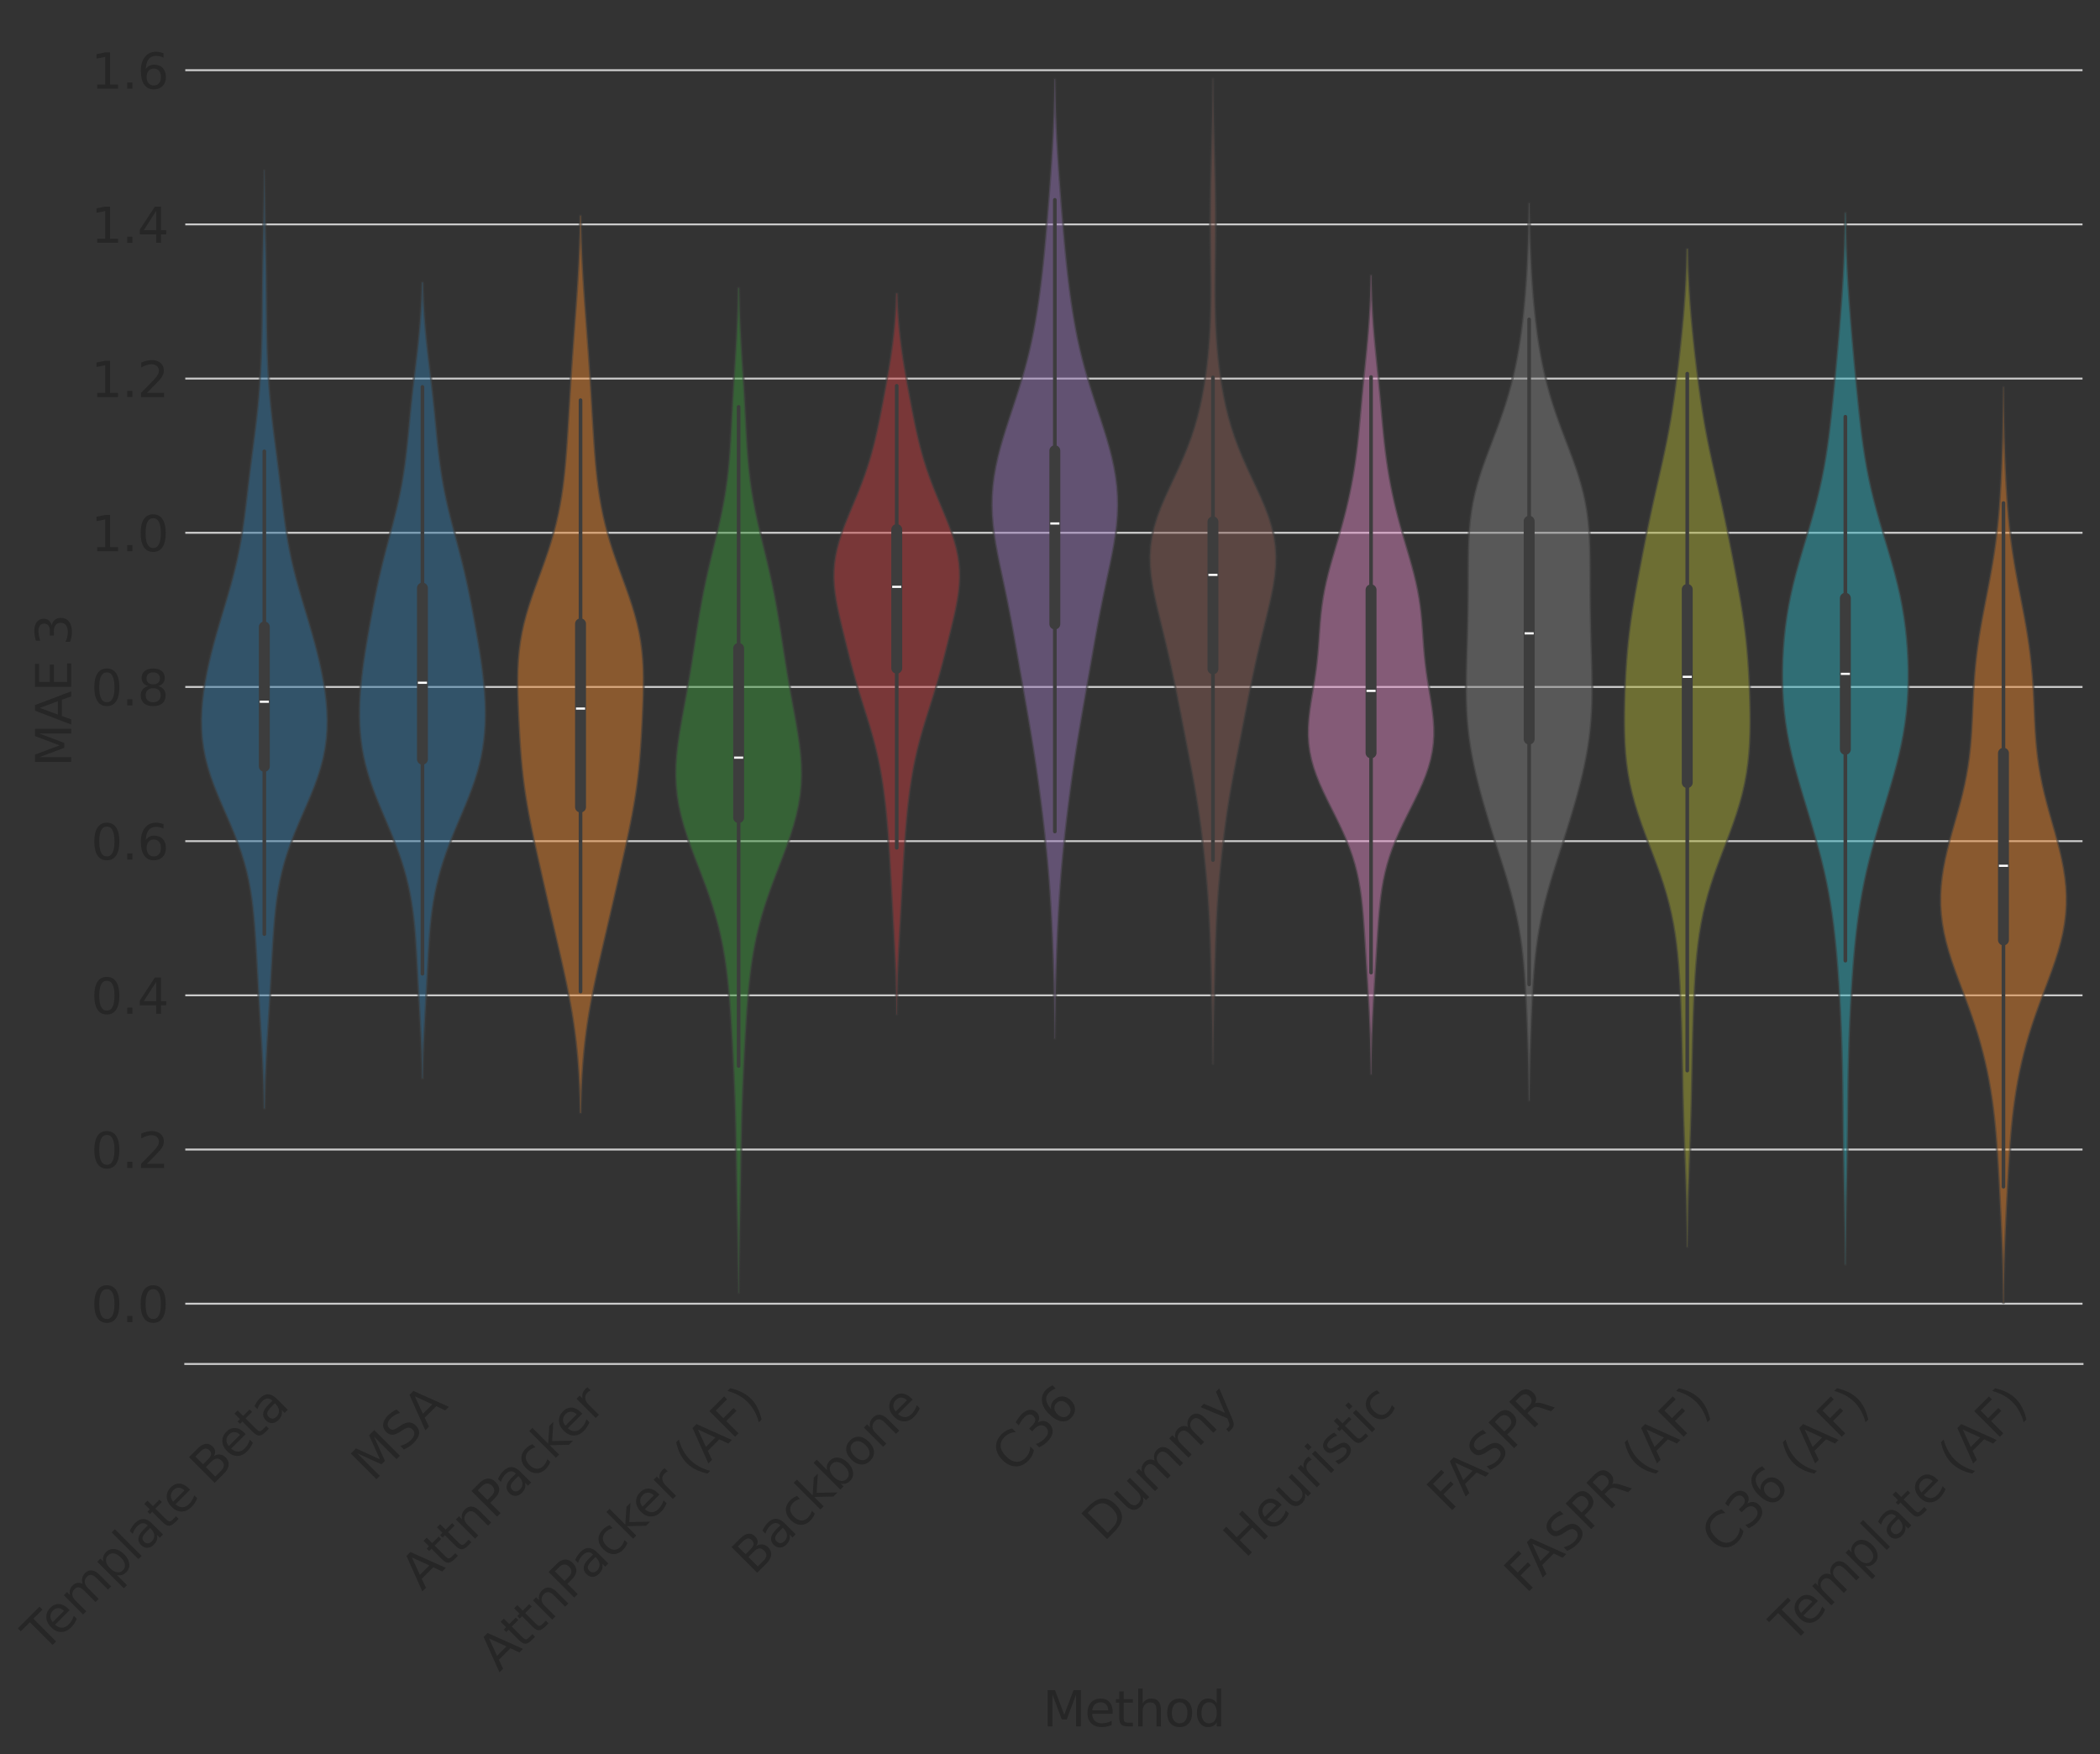 <?xml version="1.0" encoding="utf-8" standalone="no"?>
<!DOCTYPE svg PUBLIC "-//W3C//DTD SVG 1.1//EN"
  "http://www.w3.org/Graphics/SVG/1.1/DTD/svg11.dtd">
<svg xmlns:xlink="http://www.w3.org/1999/xlink" width="864.69pt" height="722.184pt" viewBox="0 0 864.69 722.184" xmlns="http://www.w3.org/2000/svg" version="1.1">
 <rect x="0" y="0" width="864.69" height="722.184" fill="#333333" stroke="none"/>
 <defs>
  <style type="text/css">*{stroke-linejoin: round; stroke-linecap: butt}</style>
 </defs>
 <g id="figure_1">
  <g id="patch_1">
   <path d="M 0 722.184 
L 864.69 722.184 
L 864.69 0 
L 0 0 
L 0 722.184 
z
" style="fill: none"/>
  </g>
  <g id="axes_1">
   <g id="patch_2">
    <path d="M 76.29 561.6 
L 857.49 561.6 
L 857.49 7.2 
L 76.29 7.2 
L 76.29 561.6 
z
" style="fill: none"/>
   </g>
   <g id="matplotlib.axis_1">
    <g id="xtick_1">
     <g id="text_1">
      <!-- Template Beta -->
      <g style="fill: #262626" transform="translate(17.946 680.986) rotate(-45) scale(0.2 -0.2)">
       <defs>
        <path id="DejaVuSans-54" d="M -19 4666 
L 3928 4666 
L 3928 4134 
L 2272 4134 
L 2272 0 
L 1638 0 
L 1638 4134 
L -19 4134 
L -19 4666 
z
" transform="scale(0.016)"/>
        <path id="DejaVuSans-65" d="M 3597 1894 
L 3597 1613 
L 953 1613 
Q 991 1019 1311 708 
Q 1631 397 2203 397 
Q 2534 397 2845 478 
Q 3156 559 3463 722 
L 3463 178 
Q 3153 47 2828 -22 
Q 2503 -91 2169 -91 
Q 1331 -91 842 396 
Q 353 884 353 1716 
Q 353 2575 817 3079 
Q 1281 3584 2069 3584 
Q 2775 3584 3186 3129 
Q 3597 2675 3597 1894 
z
M 3022 2063 
Q 3016 2534 2758 2815 
Q 2500 3097 2075 3097 
Q 1594 3097 1305 2825 
Q 1016 2553 972 2059 
L 3022 2063 
z
" transform="scale(0.016)"/>
        <path id="DejaVuSans-6d" d="M 3328 2828 
Q 3544 3216 3844 3400 
Q 4144 3584 4550 3584 
Q 5097 3584 5394 3201 
Q 5691 2819 5691 2113 
L 5691 0 
L 5113 0 
L 5113 2094 
Q 5113 2597 4934 2840 
Q 4756 3084 4391 3084 
Q 3944 3084 3684 2787 
Q 3425 2491 3425 1978 
L 3425 0 
L 2847 0 
L 2847 2094 
Q 2847 2600 2669 2842 
Q 2491 3084 2119 3084 
Q 1678 3084 1418 2786 
Q 1159 2488 1159 1978 
L 1159 0 
L 581 0 
L 581 3500 
L 1159 3500 
L 1159 2956 
Q 1356 3278 1631 3431 
Q 1906 3584 2284 3584 
Q 2666 3584 2933 3390 
Q 3200 3197 3328 2828 
z
" transform="scale(0.016)"/>
        <path id="DejaVuSans-70" d="M 1159 525 
L 1159 -1331 
L 581 -1331 
L 581 3500 
L 1159 3500 
L 1159 2969 
Q 1341 3281 1617 3432 
Q 1894 3584 2278 3584 
Q 2916 3584 3314 3078 
Q 3713 2572 3713 1747 
Q 3713 922 3314 415 
Q 2916 -91 2278 -91 
Q 1894 -91 1617 61 
Q 1341 213 1159 525 
z
M 3116 1747 
Q 3116 2381 2855 2742 
Q 2594 3103 2138 3103 
Q 1681 3103 1420 2742 
Q 1159 2381 1159 1747 
Q 1159 1113 1420 752 
Q 1681 391 2138 391 
Q 2594 391 2855 752 
Q 3116 1113 3116 1747 
z
" transform="scale(0.016)"/>
        <path id="DejaVuSans-6c" d="M 603 4863 
L 1178 4863 
L 1178 0 
L 603 0 
L 603 4863 
z
" transform="scale(0.016)"/>
        <path id="DejaVuSans-61" d="M 2194 1759 
Q 1497 1759 1228 1600 
Q 959 1441 959 1056 
Q 959 750 1161 570 
Q 1363 391 1709 391 
Q 2188 391 2477 730 
Q 2766 1069 2766 1631 
L 2766 1759 
L 2194 1759 
z
M 3341 1997 
L 3341 0 
L 2766 0 
L 2766 531 
Q 2569 213 2275 61 
Q 1981 -91 1556 -91 
Q 1019 -91 701 211 
Q 384 513 384 1019 
Q 384 1609 779 1909 
Q 1175 2209 1959 2209 
L 2766 2209 
L 2766 2266 
Q 2766 2663 2505 2880 
Q 2244 3097 1772 3097 
Q 1472 3097 1187 3025 
Q 903 2953 641 2809 
L 641 3341 
Q 956 3463 1253 3523 
Q 1550 3584 1831 3584 
Q 2591 3584 2966 3190 
Q 3341 2797 3341 1997 
z
" transform="scale(0.016)"/>
        <path id="DejaVuSans-74" d="M 1172 4494 
L 1172 3500 
L 2356 3500 
L 2356 3053 
L 1172 3053 
L 1172 1153 
Q 1172 725 1289 603 
Q 1406 481 1766 481 
L 2356 481 
L 2356 0 
L 1766 0 
Q 1100 0 847 248 
Q 594 497 594 1153 
L 594 3053 
L 172 3053 
L 172 3500 
L 594 3500 
L 594 4494 
L 1172 4494 
z
" transform="scale(0.016)"/>
        <path id="DejaVuSans-20" transform="scale(0.016)"/>
        <path id="DejaVuSans-42" d="M 1259 2228 
L 1259 519 
L 2272 519 
Q 2781 519 3026 730 
Q 3272 941 3272 1375 
Q 3272 1813 3026 2020 
Q 2781 2228 2272 2228 
L 1259 2228 
z
M 1259 4147 
L 1259 2741 
L 2194 2741 
Q 2656 2741 2882 2914 
Q 3109 3088 3109 3444 
Q 3109 3797 2882 3972 
Q 2656 4147 2194 4147 
L 1259 4147 
z
M 628 4666 
L 2241 4666 
Q 2963 4666 3353 4366 
Q 3744 4066 3744 3513 
Q 3744 3084 3544 2831 
Q 3344 2578 2956 2516 
Q 3422 2416 3680 2098 
Q 3938 1781 3938 1306 
Q 3938 681 3513 340 
Q 3088 0 2303 0 
L 628 0 
L 628 4666 
z
" transform="scale(0.016)"/>
       </defs>
       <use xlink:href="#DejaVuSans-54"/>
       <use xlink:href="#DejaVuSans-65" x="44.084"/>
       <use xlink:href="#DejaVuSans-6d" x="105.607"/>
       <use xlink:href="#DejaVuSans-70" x="203.02"/>
       <use xlink:href="#DejaVuSans-6c" x="266.496"/>
       <use xlink:href="#DejaVuSans-61" x="294.279"/>
       <use xlink:href="#DejaVuSans-74" x="355.559"/>
       <use xlink:href="#DejaVuSans-65" x="394.768"/>
       <use xlink:href="#DejaVuSans-20" x="456.291"/>
       <use xlink:href="#DejaVuSans-42" x="488.078"/>
       <use xlink:href="#DejaVuSans-65" x="556.682"/>
       <use xlink:href="#DejaVuSans-74" x="618.205"/>
       <use xlink:href="#DejaVuSans-61" x="657.414"/>
      </g>
     </g>
    </g>
    <g id="xtick_2">
     <g id="text_2">
      <!-- MSA -->
      <g style="fill: #262626" transform="translate(153.566 610.465) rotate(-45) scale(0.2 -0.2)">
       <defs>
        <path id="DejaVuSans-4d" d="M 628 4666 
L 1569 4666 
L 2759 1491 
L 3956 4666 
L 4897 4666 
L 4897 0 
L 4281 0 
L 4281 4097 
L 3078 897 
L 2444 897 
L 1241 4097 
L 1241 0 
L 628 0 
L 628 4666 
z
" transform="scale(0.016)"/>
        <path id="DejaVuSans-53" d="M 3425 4513 
L 3425 3897 
Q 3066 4069 2747 4153 
Q 2428 4238 2131 4238 
Q 1616 4238 1336 4038 
Q 1056 3838 1056 3469 
Q 1056 3159 1242 3001 
Q 1428 2844 1947 2747 
L 2328 2669 
Q 3034 2534 3370 2195 
Q 3706 1856 3706 1288 
Q 3706 609 3251 259 
Q 2797 -91 1919 -91 
Q 1588 -91 1214 -16 
Q 841 59 441 206 
L 441 856 
Q 825 641 1194 531 
Q 1563 422 1919 422 
Q 2459 422 2753 634 
Q 3047 847 3047 1241 
Q 3047 1584 2836 1778 
Q 2625 1972 2144 2069 
L 1759 2144 
Q 1053 2284 737 2584 
Q 422 2884 422 3419 
Q 422 4038 858 4394 
Q 1294 4750 2059 4750 
Q 2388 4750 2728 4690 
Q 3069 4631 3425 4513 
z
" transform="scale(0.016)"/>
        <path id="DejaVuSans-41" d="M 2188 4044 
L 1331 1722 
L 3047 1722 
L 2188 4044 
z
M 1831 4666 
L 2547 4666 
L 4325 0 
L 3669 0 
L 3244 1197 
L 1141 1197 
L 716 0 
L 50 0 
L 1831 4666 
z
" transform="scale(0.016)"/>
       </defs>
       <use xlink:href="#DejaVuSans-4d"/>
       <use xlink:href="#DejaVuSans-53" x="86.279"/>
       <use xlink:href="#DejaVuSans-41" x="151.631"/>
      </g>
     </g>
    </g>
    <g id="xtick_3">
     <g id="text_3">
      <!-- AttnPacker -->
      <g style="fill: #262626" transform="translate(173.783 655.349) rotate(-45) scale(0.2 -0.2)">
       <defs>
        <path id="DejaVuSans-6e" d="M 3513 2113 
L 3513 0 
L 2938 0 
L 2938 2094 
Q 2938 2591 2744 2837 
Q 2550 3084 2163 3084 
Q 1697 3084 1428 2787 
Q 1159 2491 1159 1978 
L 1159 0 
L 581 0 
L 581 3500 
L 1159 3500 
L 1159 2956 
Q 1366 3272 1645 3428 
Q 1925 3584 2291 3584 
Q 2894 3584 3203 3211 
Q 3513 2838 3513 2113 
z
" transform="scale(0.016)"/>
        <path id="DejaVuSans-50" d="M 1259 4147 
L 1259 2394 
L 2053 2394 
Q 2494 2394 2734 2622 
Q 2975 2850 2975 3272 
Q 2975 3691 2734 3919 
Q 2494 4147 2053 4147 
L 1259 4147 
z
M 628 4666 
L 2053 4666 
Q 2838 4666 3239 4311 
Q 3641 3956 3641 3272 
Q 3641 2581 3239 2228 
Q 2838 1875 2053 1875 
L 1259 1875 
L 1259 0 
L 628 0 
L 628 4666 
z
" transform="scale(0.016)"/>
        <path id="DejaVuSans-63" d="M 3122 3366 
L 3122 2828 
Q 2878 2963 2633 3030 
Q 2388 3097 2138 3097 
Q 1578 3097 1268 2742 
Q 959 2388 959 1747 
Q 959 1106 1268 751 
Q 1578 397 2138 397 
Q 2388 397 2633 464 
Q 2878 531 3122 666 
L 3122 134 
Q 2881 22 2623 -34 
Q 2366 -91 2075 -91 
Q 1284 -91 818 406 
Q 353 903 353 1747 
Q 353 2603 823 3093 
Q 1294 3584 2113 3584 
Q 2378 3584 2631 3529 
Q 2884 3475 3122 3366 
z
" transform="scale(0.016)"/>
        <path id="DejaVuSans-6b" d="M 581 4863 
L 1159 4863 
L 1159 1991 
L 2875 3500 
L 3609 3500 
L 1753 1863 
L 3688 0 
L 2938 0 
L 1159 1709 
L 1159 0 
L 581 0 
L 581 4863 
z
" transform="scale(0.016)"/>
        <path id="DejaVuSans-72" d="M 2631 2963 
Q 2534 3019 2420 3045 
Q 2306 3072 2169 3072 
Q 1681 3072 1420 2755 
Q 1159 2438 1159 1844 
L 1159 0 
L 581 0 
L 581 3500 
L 1159 3500 
L 1159 2956 
Q 1341 3275 1631 3429 
Q 1922 3584 2338 3584 
Q 2397 3584 2469 3576 
Q 2541 3569 2628 3553 
L 2631 2963 
z
" transform="scale(0.016)"/>
       </defs>
       <use xlink:href="#DejaVuSans-41"/>
       <use xlink:href="#DejaVuSans-74" x="66.658"/>
       <use xlink:href="#DejaVuSans-74" x="105.867"/>
       <use xlink:href="#DejaVuSans-6e" x="145.076"/>
       <use xlink:href="#DejaVuSans-50" x="208.455"/>
       <use xlink:href="#DejaVuSans-61" x="264.258"/>
       <use xlink:href="#DejaVuSans-63" x="325.537"/>
       <use xlink:href="#DejaVuSans-6b" x="380.518"/>
       <use xlink:href="#DejaVuSans-65" x="434.803"/>
       <use xlink:href="#DejaVuSans-72" x="496.326"/>
      </g>
     </g>
    </g>
    <g id="xtick_4">
     <g id="text_4">
      <!-- AttnPacker (AF) -->
      <g style="fill: #262626" transform="translate(205.545 688.687) rotate(-45) scale(0.2 -0.2)">
       <defs>
        <path id="DejaVuSans-28" d="M 1984 4856 
Q 1566 4138 1362 3434 
Q 1159 2731 1159 2009 
Q 1159 1288 1364 580 
Q 1569 -128 1984 -844 
L 1484 -844 
Q 1016 -109 783 600 
Q 550 1309 550 2009 
Q 550 2706 781 3412 
Q 1013 4119 1484 4856 
L 1984 4856 
z
" transform="scale(0.016)"/>
        <path id="DejaVuSans-46" d="M 628 4666 
L 3309 4666 
L 3309 4134 
L 1259 4134 
L 1259 2759 
L 3109 2759 
L 3109 2228 
L 1259 2228 
L 1259 0 
L 628 0 
L 628 4666 
z
" transform="scale(0.016)"/>
        <path id="DejaVuSans-29" d="M 513 4856 
L 1013 4856 
Q 1481 4119 1714 3412 
Q 1947 2706 1947 2009 
Q 1947 1309 1714 600 
Q 1481 -109 1013 -844 
L 513 -844 
Q 928 -128 1133 580 
Q 1338 1288 1338 2009 
Q 1338 2731 1133 3434 
Q 928 4138 513 4856 
z
" transform="scale(0.016)"/>
       </defs>
       <use xlink:href="#DejaVuSans-41"/>
       <use xlink:href="#DejaVuSans-74" x="66.658"/>
       <use xlink:href="#DejaVuSans-74" x="105.867"/>
       <use xlink:href="#DejaVuSans-6e" x="145.076"/>
       <use xlink:href="#DejaVuSans-50" x="208.455"/>
       <use xlink:href="#DejaVuSans-61" x="264.258"/>
       <use xlink:href="#DejaVuSans-63" x="325.537"/>
       <use xlink:href="#DejaVuSans-6b" x="380.518"/>
       <use xlink:href="#DejaVuSans-65" x="434.803"/>
       <use xlink:href="#DejaVuSans-72" x="496.326"/>
       <use xlink:href="#DejaVuSans-20" x="537.439"/>
       <use xlink:href="#DejaVuSans-28" x="569.227"/>
       <use xlink:href="#DejaVuSans-41" x="608.24"/>
       <use xlink:href="#DejaVuSans-46" x="676.648"/>
       <use xlink:href="#DejaVuSans-29" x="734.168"/>
      </g>
     </g>
    </g>
    <g id="xtick_5">
     <g id="text_5">
      <!-- Backbone -->
      <g style="fill: #262626" transform="translate(310.356 648.976) rotate(-45) scale(0.2 -0.2)">
       <defs>
        <path id="DejaVuSans-62" d="M 3116 1747 
Q 3116 2381 2855 2742 
Q 2594 3103 2138 3103 
Q 1681 3103 1420 2742 
Q 1159 2381 1159 1747 
Q 1159 1113 1420 752 
Q 1681 391 2138 391 
Q 2594 391 2855 752 
Q 3116 1113 3116 1747 
z
M 1159 2969 
Q 1341 3281 1617 3432 
Q 1894 3584 2278 3584 
Q 2916 3584 3314 3078 
Q 3713 2572 3713 1747 
Q 3713 922 3314 415 
Q 2916 -91 2278 -91 
Q 1894 -91 1617 61 
Q 1341 213 1159 525 
L 1159 0 
L 581 0 
L 581 4863 
L 1159 4863 
L 1159 2969 
z
" transform="scale(0.016)"/>
        <path id="DejaVuSans-6f" d="M 1959 3097 
Q 1497 3097 1228 2736 
Q 959 2375 959 1747 
Q 959 1119 1226 758 
Q 1494 397 1959 397 
Q 2419 397 2687 759 
Q 2956 1122 2956 1747 
Q 2956 2369 2687 2733 
Q 2419 3097 1959 3097 
z
M 1959 3584 
Q 2709 3584 3137 3096 
Q 3566 2609 3566 1747 
Q 3566 888 3137 398 
Q 2709 -91 1959 -91 
Q 1206 -91 779 398 
Q 353 888 353 1747 
Q 353 2609 779 3096 
Q 1206 3584 1959 3584 
z
" transform="scale(0.016)"/>
       </defs>
       <use xlink:href="#DejaVuSans-42"/>
       <use xlink:href="#DejaVuSans-61" x="68.604"/>
       <use xlink:href="#DejaVuSans-63" x="129.883"/>
       <use xlink:href="#DejaVuSans-6b" x="184.863"/>
       <use xlink:href="#DejaVuSans-62" x="242.773"/>
       <use xlink:href="#DejaVuSans-6f" x="306.25"/>
       <use xlink:href="#DejaVuSans-6e" x="367.432"/>
       <use xlink:href="#DejaVuSans-65" x="430.811"/>
      </g>
     </g>
    </g>
    <g id="xtick_6">
     <g id="text_6">
      <!-- C36 -->
      <g style="fill: #262626" transform="translate(417.215 607.217) rotate(-45) scale(0.2 -0.2)">
       <defs>
        <path id="DejaVuSans-43" d="M 4122 4306 
L 4122 3641 
Q 3803 3938 3442 4084 
Q 3081 4231 2675 4231 
Q 1875 4231 1450 3742 
Q 1025 3253 1025 2328 
Q 1025 1406 1450 917 
Q 1875 428 2675 428 
Q 3081 428 3442 575 
Q 3803 722 4122 1019 
L 4122 359 
Q 3791 134 3420 21 
Q 3050 -91 2638 -91 
Q 1578 -91 968 557 
Q 359 1206 359 2328 
Q 359 3453 968 4101 
Q 1578 4750 2638 4750 
Q 3056 4750 3426 4639 
Q 3797 4528 4122 4306 
z
" transform="scale(0.016)"/>
        <path id="DejaVuSans-33" d="M 2597 2516 
Q 3050 2419 3304 2112 
Q 3559 1806 3559 1356 
Q 3559 666 3084 287 
Q 2609 -91 1734 -91 
Q 1441 -91 1130 -33 
Q 819 25 488 141 
L 488 750 
Q 750 597 1062 519 
Q 1375 441 1716 441 
Q 2309 441 2620 675 
Q 2931 909 2931 1356 
Q 2931 1769 2642 2001 
Q 2353 2234 1838 2234 
L 1294 2234 
L 1294 2753 
L 1863 2753 
Q 2328 2753 2575 2939 
Q 2822 3125 2822 3475 
Q 2822 3834 2567 4026 
Q 2313 4219 1838 4219 
Q 1578 4219 1281 4162 
Q 984 4106 628 3988 
L 628 4550 
Q 988 4650 1302 4700 
Q 1616 4750 1894 4750 
Q 2613 4750 3031 4423 
Q 3450 4097 3450 3541 
Q 3450 3153 3228 2886 
Q 3006 2619 2597 2516 
z
" transform="scale(0.016)"/>
        <path id="DejaVuSans-36" d="M 2113 2584 
Q 1688 2584 1439 2293 
Q 1191 2003 1191 1497 
Q 1191 994 1439 701 
Q 1688 409 2113 409 
Q 2538 409 2786 701 
Q 3034 994 3034 1497 
Q 3034 2003 2786 2293 
Q 2538 2584 2113 2584 
z
M 3366 4563 
L 3366 3988 
Q 3128 4100 2886 4159 
Q 2644 4219 2406 4219 
Q 1781 4219 1451 3797 
Q 1122 3375 1075 2522 
Q 1259 2794 1537 2939 
Q 1816 3084 2150 3084 
Q 2853 3084 3261 2657 
Q 3669 2231 3669 1497 
Q 3669 778 3244 343 
Q 2819 -91 2113 -91 
Q 1303 -91 875 529 
Q 447 1150 447 2328 
Q 447 3434 972 4092 
Q 1497 4750 2381 4750 
Q 2619 4750 2861 4703 
Q 3103 4656 3366 4563 
z
" transform="scale(0.016)"/>
       </defs>
       <use xlink:href="#DejaVuSans-43"/>
       <use xlink:href="#DejaVuSans-33" x="69.824"/>
       <use xlink:href="#DejaVuSans-36" x="133.447"/>
      </g>
     </g>
    </g>
    <g id="xtick_7">
     <g id="text_7">
      <!-- Dummy -->
      <g style="fill: #262626" transform="translate(454.413 635.119) rotate(-45) scale(0.2 -0.2)">
       <defs>
        <path id="DejaVuSans-44" d="M 1259 4147 
L 1259 519 
L 2022 519 
Q 2988 519 3436 956 
Q 3884 1394 3884 2338 
Q 3884 3275 3436 3711 
Q 2988 4147 2022 4147 
L 1259 4147 
z
M 628 4666 
L 1925 4666 
Q 3281 4666 3915 4102 
Q 4550 3538 4550 2338 
Q 4550 1131 3912 565 
Q 3275 0 1925 0 
L 628 0 
L 628 4666 
z
" transform="scale(0.016)"/>
        <path id="DejaVuSans-75" d="M 544 1381 
L 544 3500 
L 1119 3500 
L 1119 1403 
Q 1119 906 1312 657 
Q 1506 409 1894 409 
Q 2359 409 2629 706 
Q 2900 1003 2900 1516 
L 2900 3500 
L 3475 3500 
L 3475 0 
L 2900 0 
L 2900 538 
Q 2691 219 2414 64 
Q 2138 -91 1772 -91 
Q 1169 -91 856 284 
Q 544 659 544 1381 
z
M 1991 3584 
L 1991 3584 
z
" transform="scale(0.016)"/>
        <path id="DejaVuSans-79" d="M 2059 -325 
Q 1816 -950 1584 -1140 
Q 1353 -1331 966 -1331 
L 506 -1331 
L 506 -850 
L 844 -850 
Q 1081 -850 1212 -737 
Q 1344 -625 1503 -206 
L 1606 56 
L 191 3500 
L 800 3500 
L 1894 763 
L 2988 3500 
L 3597 3500 
L 2059 -325 
z
" transform="scale(0.016)"/>
       </defs>
       <use xlink:href="#DejaVuSans-44"/>
       <use xlink:href="#DejaVuSans-75" x="77.002"/>
       <use xlink:href="#DejaVuSans-6d" x="140.381"/>
       <use xlink:href="#DejaVuSans-6d" x="237.793"/>
       <use xlink:href="#DejaVuSans-79" x="335.205"/>
      </g>
     </g>
    </g>
    <g id="xtick_8">
     <g id="text_8">
      <!-- Heuristic -->
      <g style="fill: #262626" transform="translate(512.627 642.004) rotate(-45) scale(0.2 -0.2)">
       <defs>
        <path id="DejaVuSans-48" d="M 628 4666 
L 1259 4666 
L 1259 2753 
L 3553 2753 
L 3553 4666 
L 4184 4666 
L 4184 0 
L 3553 0 
L 3553 2222 
L 1259 2222 
L 1259 0 
L 628 0 
L 628 4666 
z
" transform="scale(0.016)"/>
        <path id="DejaVuSans-69" d="M 603 3500 
L 1178 3500 
L 1178 0 
L 603 0 
L 603 3500 
z
M 603 4863 
L 1178 4863 
L 1178 4134 
L 603 4134 
L 603 4863 
z
" transform="scale(0.016)"/>
        <path id="DejaVuSans-73" d="M 2834 3397 
L 2834 2853 
Q 2591 2978 2328 3040 
Q 2066 3103 1784 3103 
Q 1356 3103 1142 2972 
Q 928 2841 928 2578 
Q 928 2378 1081 2264 
Q 1234 2150 1697 2047 
L 1894 2003 
Q 2506 1872 2764 1633 
Q 3022 1394 3022 966 
Q 3022 478 2636 193 
Q 2250 -91 1575 -91 
Q 1294 -91 989 -36 
Q 684 19 347 128 
L 347 722 
Q 666 556 975 473 
Q 1284 391 1588 391 
Q 1994 391 2212 530 
Q 2431 669 2431 922 
Q 2431 1156 2273 1281 
Q 2116 1406 1581 1522 
L 1381 1569 
Q 847 1681 609 1914 
Q 372 2147 372 2553 
Q 372 3047 722 3315 
Q 1072 3584 1716 3584 
Q 2034 3584 2315 3537 
Q 2597 3491 2834 3397 
z
" transform="scale(0.016)"/>
       </defs>
       <use xlink:href="#DejaVuSans-48"/>
       <use xlink:href="#DejaVuSans-65" x="75.195"/>
       <use xlink:href="#DejaVuSans-75" x="136.719"/>
       <use xlink:href="#DejaVuSans-72" x="200.098"/>
       <use xlink:href="#DejaVuSans-69" x="241.211"/>
       <use xlink:href="#DejaVuSans-73" x="268.994"/>
       <use xlink:href="#DejaVuSans-74" x="321.094"/>
       <use xlink:href="#DejaVuSans-69" x="360.303"/>
       <use xlink:href="#DejaVuSans-63" x="388.086"/>
      </g>
     </g>
    </g>
    <g id="xtick_9">
     <g id="text_9">
      <!-- FASPR -->
      <g style="fill: #262626" transform="translate(596.536 623.195) rotate(-45) scale(0.2 -0.2)">
       <defs>
        <path id="DejaVuSans-52" d="M 2841 2188 
Q 3044 2119 3236 1894 
Q 3428 1669 3622 1275 
L 4263 0 
L 3584 0 
L 2988 1197 
Q 2756 1666 2539 1819 
Q 2322 1972 1947 1972 
L 1259 1972 
L 1259 0 
L 628 0 
L 628 4666 
L 2053 4666 
Q 2853 4666 3247 4331 
Q 3641 3997 3641 3322 
Q 3641 2881 3436 2590 
Q 3231 2300 2841 2188 
z
M 1259 4147 
L 1259 2491 
L 2053 2491 
Q 2509 2491 2742 2702 
Q 2975 2913 2975 3322 
Q 2975 3731 2742 3939 
Q 2509 4147 2053 4147 
L 1259 4147 
z
" transform="scale(0.016)"/>
       </defs>
       <use xlink:href="#DejaVuSans-46"/>
       <use xlink:href="#DejaVuSans-41" x="48.395"/>
       <use xlink:href="#DejaVuSans-53" x="116.803"/>
       <use xlink:href="#DejaVuSans-50" x="180.279"/>
       <use xlink:href="#DejaVuSans-52" x="240.582"/>
      </g>
     </g>
    </g>
    <g id="xtick_10">
     <g id="text_10">
      <!-- FASPR (AF) -->
      <g style="fill: #262626" transform="translate(628.298 656.533) rotate(-45) scale(0.2 -0.2)">
       <use xlink:href="#DejaVuSans-46"/>
       <use xlink:href="#DejaVuSans-41" x="48.395"/>
       <use xlink:href="#DejaVuSans-53" x="116.803"/>
       <use xlink:href="#DejaVuSans-50" x="180.279"/>
       <use xlink:href="#DejaVuSans-52" x="240.582"/>
       <use xlink:href="#DejaVuSans-20" x="310.064"/>
       <use xlink:href="#DejaVuSans-28" x="341.852"/>
       <use xlink:href="#DejaVuSans-41" x="380.865"/>
       <use xlink:href="#DejaVuSans-46" x="449.273"/>
       <use xlink:href="#DejaVuSans-29" x="506.793"/>
      </g>
     </g>
    </g>
    <g id="xtick_11">
     <g id="text_11">
      <!-- C36 (AF) -->
      <g style="fill: #262626" transform="translate(709.377 640.555) rotate(-45) scale(0.2 -0.2)">
       <use xlink:href="#DejaVuSans-43"/>
       <use xlink:href="#DejaVuSans-33" x="69.824"/>
       <use xlink:href="#DejaVuSans-36" x="133.447"/>
       <use xlink:href="#DejaVuSans-20" x="197.07"/>
       <use xlink:href="#DejaVuSans-28" x="228.857"/>
       <use xlink:href="#DejaVuSans-41" x="267.871"/>
       <use xlink:href="#DejaVuSans-46" x="336.279"/>
       <use xlink:href="#DejaVuSans-29" x="393.799"/>
      </g>
     </g>
    </g>
    <g id="xtick_12">
     <g id="text_12">
      <!-- Template (AF) -->
      <g style="fill: #262626" transform="translate(737.818 677.214) rotate(-45) scale(0.2 -0.2)">
       <use xlink:href="#DejaVuSans-54"/>
       <use xlink:href="#DejaVuSans-65" x="44.084"/>
       <use xlink:href="#DejaVuSans-6d" x="105.607"/>
       <use xlink:href="#DejaVuSans-70" x="203.02"/>
       <use xlink:href="#DejaVuSans-6c" x="266.496"/>
       <use xlink:href="#DejaVuSans-61" x="294.279"/>
       <use xlink:href="#DejaVuSans-74" x="355.559"/>
       <use xlink:href="#DejaVuSans-65" x="394.768"/>
       <use xlink:href="#DejaVuSans-20" x="456.291"/>
       <use xlink:href="#DejaVuSans-28" x="488.078"/>
       <use xlink:href="#DejaVuSans-41" x="527.092"/>
       <use xlink:href="#DejaVuSans-46" x="595.5"/>
       <use xlink:href="#DejaVuSans-29" x="653.02"/>
      </g>
     </g>
    </g>
    <g id="text_13">
     <!-- Method -->
     <g style="fill: #262626" transform="translate(429.384 710.825) scale(0.2 -0.2)">
      <defs>
       <path id="DejaVuSans-68" d="M 3513 2113 
L 3513 0 
L 2938 0 
L 2938 2094 
Q 2938 2591 2744 2837 
Q 2550 3084 2163 3084 
Q 1697 3084 1428 2787 
Q 1159 2491 1159 1978 
L 1159 0 
L 581 0 
L 581 4863 
L 1159 4863 
L 1159 2956 
Q 1366 3272 1645 3428 
Q 1925 3584 2291 3584 
Q 2894 3584 3203 3211 
Q 3513 2838 3513 2113 
z
" transform="scale(0.016)"/>
       <path id="DejaVuSans-64" d="M 2906 2969 
L 2906 4863 
L 3481 4863 
L 3481 0 
L 2906 0 
L 2906 525 
Q 2725 213 2448 61 
Q 2172 -91 1784 -91 
Q 1150 -91 751 415 
Q 353 922 353 1747 
Q 353 2572 751 3078 
Q 1150 3584 1784 3584 
Q 2172 3584 2448 3432 
Q 2725 3281 2906 2969 
z
M 947 1747 
Q 947 1113 1208 752 
Q 1469 391 1925 391 
Q 2381 391 2643 752 
Q 2906 1113 2906 1747 
Q 2906 2381 2643 2742 
Q 2381 3103 1925 3103 
Q 1469 3103 1208 2742 
Q 947 2381 947 1747 
z
" transform="scale(0.016)"/>
      </defs>
      <use xlink:href="#DejaVuSans-4d"/>
      <use xlink:href="#DejaVuSans-65" x="86.279"/>
      <use xlink:href="#DejaVuSans-74" x="147.803"/>
      <use xlink:href="#DejaVuSans-68" x="187.012"/>
      <use xlink:href="#DejaVuSans-6f" x="250.391"/>
      <use xlink:href="#DejaVuSans-64" x="311.572"/>
     </g>
    </g>
   </g>
   <g id="matplotlib.axis_2">
    <g id="ytick_1">
     <g id="line2d_1">
      <path d="M 76.29 536.79 
L 857.49 536.79 
" clip-path="url(#p9f077c45c9)" style="fill: none; stroke: #cccccc; stroke-width: 0.8; stroke-linecap: round"/>
     </g>
     <g id="text_14">
      <!-- 0.0 -->
      <g style="fill: #262626" transform="translate(37.484 544.389) scale(0.2 -0.2)">
       <defs>
        <path id="DejaVuSans-30" d="M 2034 4250 
Q 1547 4250 1301 3770 
Q 1056 3291 1056 2328 
Q 1056 1369 1301 889 
Q 1547 409 2034 409 
Q 2525 409 2770 889 
Q 3016 1369 3016 2328 
Q 3016 3291 2770 3770 
Q 2525 4250 2034 4250 
z
M 2034 4750 
Q 2819 4750 3233 4129 
Q 3647 3509 3647 2328 
Q 3647 1150 3233 529 
Q 2819 -91 2034 -91 
Q 1250 -91 836 529 
Q 422 1150 422 2328 
Q 422 3509 836 4129 
Q 1250 4750 2034 4750 
z
" transform="scale(0.016)"/>
        <path id="DejaVuSans-2e" d="M 684 794 
L 1344 794 
L 1344 0 
L 684 0 
L 684 794 
z
" transform="scale(0.016)"/>
       </defs>
       <use xlink:href="#DejaVuSans-30"/>
       <use xlink:href="#DejaVuSans-2e" x="63.623"/>
       <use xlink:href="#DejaVuSans-30" x="95.41"/>
      </g>
     </g>
    </g>
    <g id="ytick_2">
     <g id="line2d_2">
      <path d="M 76.29 473.305 
L 857.49 473.305 
" clip-path="url(#p9f077c45c9)" style="fill: none; stroke: #cccccc; stroke-width: 0.8; stroke-linecap: round"/>
     </g>
     <g id="text_15">
      <!-- 0.2 -->
      <g style="fill: #262626" transform="translate(37.484 480.903) scale(0.2 -0.2)">
       <defs>
        <path id="DejaVuSans-32" d="M 1228 531 
L 3431 531 
L 3431 0 
L 469 0 
L 469 531 
Q 828 903 1448 1529 
Q 2069 2156 2228 2338 
Q 2531 2678 2651 2914 
Q 2772 3150 2772 3378 
Q 2772 3750 2511 3984 
Q 2250 4219 1831 4219 
Q 1534 4219 1204 4116 
Q 875 4013 500 3803 
L 500 4441 
Q 881 4594 1212 4672 
Q 1544 4750 1819 4750 
Q 2544 4750 2975 4387 
Q 3406 4025 3406 3419 
Q 3406 3131 3298 2873 
Q 3191 2616 2906 2266 
Q 2828 2175 2409 1742 
Q 1991 1309 1228 531 
z
" transform="scale(0.016)"/>
       </defs>
       <use xlink:href="#DejaVuSans-30"/>
       <use xlink:href="#DejaVuSans-2e" x="63.623"/>
       <use xlink:href="#DejaVuSans-32" x="95.41"/>
      </g>
     </g>
    </g>
    <g id="ytick_3">
     <g id="line2d_3">
      <path d="M 76.29 409.819 
L 857.49 409.819 
" clip-path="url(#p9f077c45c9)" style="fill: none; stroke: #cccccc; stroke-width: 0.8; stroke-linecap: round"/>
     </g>
     <g id="text_16">
      <!-- 0.4 -->
      <g style="fill: #262626" transform="translate(37.484 417.418) scale(0.2 -0.2)">
       <defs>
        <path id="DejaVuSans-34" d="M 2419 4116 
L 825 1625 
L 2419 1625 
L 2419 4116 
z
M 2253 4666 
L 3047 4666 
L 3047 1625 
L 3713 1625 
L 3713 1100 
L 3047 1100 
L 3047 0 
L 2419 0 
L 2419 1100 
L 313 1100 
L 313 1709 
L 2253 4666 
z
" transform="scale(0.016)"/>
       </defs>
       <use xlink:href="#DejaVuSans-30"/>
       <use xlink:href="#DejaVuSans-2e" x="63.623"/>
       <use xlink:href="#DejaVuSans-34" x="95.41"/>
      </g>
     </g>
    </g>
    <g id="ytick_4">
     <g id="line2d_4">
      <path d="M 76.29 346.334 
L 857.49 346.334 
" clip-path="url(#p9f077c45c9)" style="fill: none; stroke: #cccccc; stroke-width: 0.8; stroke-linecap: round"/>
     </g>
     <g id="text_17">
      <!-- 0.6 -->
      <g style="fill: #262626" transform="translate(37.484 353.932) scale(0.2 -0.2)">
       <use xlink:href="#DejaVuSans-30"/>
       <use xlink:href="#DejaVuSans-2e" x="63.623"/>
       <use xlink:href="#DejaVuSans-36" x="95.41"/>
      </g>
     </g>
    </g>
    <g id="ytick_5">
     <g id="line2d_5">
      <path d="M 76.29 282.848 
L 857.49 282.848 
" clip-path="url(#p9f077c45c9)" style="fill: none; stroke: #cccccc; stroke-width: 0.8; stroke-linecap: round"/>
     </g>
     <g id="text_18">
      <!-- 0.8 -->
      <g style="fill: #262626" transform="translate(37.484 290.447) scale(0.2 -0.2)">
       <defs>
        <path id="DejaVuSans-38" d="M 2034 2216 
Q 1584 2216 1326 1975 
Q 1069 1734 1069 1313 
Q 1069 891 1326 650 
Q 1584 409 2034 409 
Q 2484 409 2743 651 
Q 3003 894 3003 1313 
Q 3003 1734 2745 1975 
Q 2488 2216 2034 2216 
z
M 1403 2484 
Q 997 2584 770 2862 
Q 544 3141 544 3541 
Q 544 4100 942 4425 
Q 1341 4750 2034 4750 
Q 2731 4750 3128 4425 
Q 3525 4100 3525 3541 
Q 3525 3141 3298 2862 
Q 3072 2584 2669 2484 
Q 3125 2378 3379 2068 
Q 3634 1759 3634 1313 
Q 3634 634 3220 271 
Q 2806 -91 2034 -91 
Q 1263 -91 848 271 
Q 434 634 434 1313 
Q 434 1759 690 2068 
Q 947 2378 1403 2484 
z
M 1172 3481 
Q 1172 3119 1398 2916 
Q 1625 2713 2034 2713 
Q 2441 2713 2670 2916 
Q 2900 3119 2900 3481 
Q 2900 3844 2670 4047 
Q 2441 4250 2034 4250 
Q 1625 4250 1398 4047 
Q 1172 3844 1172 3481 
z
" transform="scale(0.016)"/>
       </defs>
       <use xlink:href="#DejaVuSans-30"/>
       <use xlink:href="#DejaVuSans-2e" x="63.623"/>
       <use xlink:href="#DejaVuSans-38" x="95.41"/>
      </g>
     </g>
    </g>
    <g id="ytick_6">
     <g id="line2d_6">
      <path d="M 76.29 219.363 
L 857.49 219.363 
" clip-path="url(#p9f077c45c9)" style="fill: none; stroke: #cccccc; stroke-width: 0.8; stroke-linecap: round"/>
     </g>
     <g id="text_19">
      <!-- 1.0 -->
      <g style="fill: #262626" transform="translate(37.484 226.961) scale(0.2 -0.2)">
       <defs>
        <path id="DejaVuSans-31" d="M 794 531 
L 1825 531 
L 1825 4091 
L 703 3866 
L 703 4441 
L 1819 4666 
L 2450 4666 
L 2450 531 
L 3481 531 
L 3481 0 
L 794 0 
L 794 531 
z
" transform="scale(0.016)"/>
       </defs>
       <use xlink:href="#DejaVuSans-31"/>
       <use xlink:href="#DejaVuSans-2e" x="63.623"/>
       <use xlink:href="#DejaVuSans-30" x="95.41"/>
      </g>
     </g>
    </g>
    <g id="ytick_7">
     <g id="line2d_7">
      <path d="M 76.29 155.877 
L 857.49 155.877 
" clip-path="url(#p9f077c45c9)" style="fill: none; stroke: #cccccc; stroke-width: 0.8; stroke-linecap: round"/>
     </g>
     <g id="text_20">
      <!-- 1.2 -->
      <g style="fill: #262626" transform="translate(37.484 163.476) scale(0.2 -0.2)">
       <use xlink:href="#DejaVuSans-31"/>
       <use xlink:href="#DejaVuSans-2e" x="63.623"/>
       <use xlink:href="#DejaVuSans-32" x="95.41"/>
      </g>
     </g>
    </g>
    <g id="ytick_8">
     <g id="line2d_8">
      <path d="M 76.29 92.392 
L 857.49 92.392 
" clip-path="url(#p9f077c45c9)" style="fill: none; stroke: #cccccc; stroke-width: 0.8; stroke-linecap: round"/>
     </g>
     <g id="text_21">
      <!-- 1.4 -->
      <g style="fill: #262626" transform="translate(37.484 99.99) scale(0.2 -0.2)">
       <use xlink:href="#DejaVuSans-31"/>
       <use xlink:href="#DejaVuSans-2e" x="63.623"/>
       <use xlink:href="#DejaVuSans-34" x="95.41"/>
      </g>
     </g>
    </g>
    <g id="ytick_9">
     <g id="line2d_9">
      <path d="M 76.29 28.906 
L 857.49 28.906 
" clip-path="url(#p9f077c45c9)" style="fill: none; stroke: #cccccc; stroke-width: 0.8; stroke-linecap: round"/>
     </g>
     <g id="text_22">
      <!-- 1.6 -->
      <g style="fill: #262626" transform="translate(37.484 36.505) scale(0.2 -0.2)">
       <use xlink:href="#DejaVuSans-31"/>
       <use xlink:href="#DejaVuSans-2e" x="63.623"/>
       <use xlink:href="#DejaVuSans-36" x="95.41"/>
      </g>
     </g>
    </g>
    <g id="text_23">
     <!-- MAE 3 -->
     <g style="fill: #262626" transform="translate(29.324 315.728) rotate(-90) scale(0.2 -0.2)">
      <defs>
       <path id="DejaVuSans-45" d="M 628 4666 
L 3578 4666 
L 3578 4134 
L 1259 4134 
L 1259 2753 
L 3481 2753 
L 3481 2222 
L 1259 2222 
L 1259 531 
L 3634 531 
L 3634 0 
L 628 0 
L 628 4666 
z
" transform="scale(0.016)"/>
      </defs>
      <use xlink:href="#DejaVuSans-4d"/>
      <use xlink:href="#DejaVuSans-41" x="86.279"/>
      <use xlink:href="#DejaVuSans-45" x="154.688"/>
      <use xlink:href="#DejaVuSans-20" x="217.871"/>
      <use xlink:href="#DejaVuSans-33" x="249.658"/>
     </g>
    </g>
   </g>
   <g id="PolyCollection_1">
    <defs>
     <path id="m3bd1dec685" d="M 109.046 -265.8 
L 108.634 -265.8 
L 108.55 -269.702 
L 108.443 -273.604 
L 108.311 -277.506 
L 108.153 -281.408 
L 107.972 -285.31 
L 107.769 -289.211 
L 107.55 -293.113 
L 107.319 -297.015 
L 107.083 -300.917 
L 106.846 -304.819 
L 106.613 -308.721 
L 106.387 -312.622 
L 106.167 -316.524 
L 105.953 -320.426 
L 105.741 -324.328 
L 105.527 -328.23 
L 105.303 -332.132 
L 105.06 -336.033 
L 104.786 -339.935 
L 104.467 -343.837 
L 104.082 -347.739 
L 103.611 -351.641 
L 103.028 -355.543 
L 102.311 -359.444 
L 101.44 -363.346 
L 100.401 -367.248 
L 99.191 -371.15 
L 97.817 -375.052 
L 96.302 -378.954 
L 94.678 -382.856 
L 92.99 -386.757 
L 91.291 -390.659 
L 89.636 -394.561 
L 88.079 -398.463 
L 86.67 -402.365 
L 85.45 -406.267 
L 84.448 -410.168 
L 83.682 -414.07 
L 83.157 -417.972 
L 82.868 -421.874 
L 82.8 -425.776 
L 82.934 -429.678 
L 83.249 -433.579 
L 83.721 -437.481 
L 84.331 -441.383 
L 85.062 -445.285 
L 85.898 -449.187 
L 86.826 -453.089 
L 87.835 -456.99 
L 88.911 -460.892 
L 90.038 -464.794 
L 91.197 -468.696 
L 92.367 -472.598 
L 93.525 -476.5 
L 94.647 -480.401 
L 95.711 -484.303 
L 96.7 -488.205 
L 97.601 -492.107 
L 98.408 -496.009 
L 99.122 -499.911 
L 99.752 -503.813 
L 100.312 -507.714 
L 100.819 -511.616 
L 101.293 -515.518 
L 101.752 -519.42 
L 102.212 -523.322 
L 102.682 -527.224 
L 103.168 -531.125 
L 103.667 -535.027 
L 104.173 -538.929 
L 104.674 -542.831 
L 105.158 -546.733 
L 105.613 -550.635 
L 106.029 -554.536 
L 106.399 -558.438 
L 106.718 -562.34 
L 106.987 -566.242 
L 107.207 -570.144 
L 107.383 -574.046 
L 107.519 -577.947 
L 107.623 -581.849 
L 107.7 -585.751 
L 107.758 -589.653 
L 107.803 -593.555 
L 107.841 -597.457 
L 107.879 -601.358 
L 107.922 -605.26 
L 107.973 -609.162 
L 108.034 -613.064 
L 108.105 -616.966 
L 108.184 -620.868 
L 108.269 -624.769 
L 108.355 -628.671 
L 108.439 -632.573 
L 108.518 -636.475 
L 108.588 -640.377 
L 108.649 -644.279 
L 108.699 -648.181 
L 108.739 -652.082 
L 108.941 -652.082 
L 108.941 -652.082 
L 108.981 -648.181 
L 109.031 -644.279 
L 109.091 -640.377 
L 109.162 -636.475 
L 109.241 -632.573 
L 109.325 -628.671 
L 109.411 -624.769 
L 109.496 -620.868 
L 109.575 -616.966 
L 109.646 -613.064 
L 109.707 -609.162 
L 109.758 -605.26 
L 109.801 -601.358 
L 109.839 -597.457 
L 109.877 -593.555 
L 109.922 -589.653 
L 109.98 -585.751 
L 110.057 -581.849 
L 110.161 -577.947 
L 110.297 -574.046 
L 110.473 -570.144 
L 110.693 -566.242 
L 110.962 -562.34 
L 111.281 -558.438 
L 111.651 -554.536 
L 112.067 -550.635 
L 112.522 -546.733 
L 113.006 -542.831 
L 113.507 -538.929 
L 114.013 -535.027 
L 114.512 -531.125 
L 114.998 -527.224 
L 115.468 -523.322 
L 115.928 -519.42 
L 116.387 -515.518 
L 116.861 -511.616 
L 117.368 -507.714 
L 117.928 -503.813 
L 118.558 -499.911 
L 119.272 -496.009 
L 120.079 -492.107 
L 120.98 -488.205 
L 121.969 -484.303 
L 123.033 -480.401 
L 124.155 -476.5 
L 125.313 -472.598 
L 126.483 -468.696 
L 127.642 -464.794 
L 128.769 -460.892 
L 129.845 -456.99 
L 130.854 -453.089 
L 131.782 -449.187 
L 132.618 -445.285 
L 133.349 -441.383 
L 133.959 -437.481 
L 134.431 -433.579 
L 134.746 -429.678 
L 134.88 -425.776 
L 134.812 -421.874 
L 134.523 -417.972 
L 133.998 -414.07 
L 133.232 -410.168 
L 132.23 -406.267 
L 131.01 -402.365 
L 129.601 -398.463 
L 128.044 -394.561 
L 126.389 -390.659 
L 124.69 -386.757 
L 123.002 -382.856 
L 121.378 -378.954 
L 119.862 -375.052 
L 118.489 -371.15 
L 117.279 -367.248 
L 116.24 -363.346 
L 115.369 -359.444 
L 114.652 -355.543 
L 114.069 -351.641 
L 113.598 -347.739 
L 113.213 -343.837 
L 112.894 -339.935 
L 112.62 -336.033 
L 112.377 -332.132 
L 112.153 -328.23 
L 111.939 -324.328 
L 111.727 -320.426 
L 111.513 -316.524 
L 111.293 -312.622 
L 111.067 -308.721 
L 110.834 -304.819 
L 110.597 -300.917 
L 110.361 -297.015 
L 110.13 -293.113 
L 109.911 -289.211 
L 109.708 -285.31 
L 109.526 -281.408 
L 109.369 -277.506 
L 109.237 -273.604 
L 109.13 -269.702 
L 109.046 -265.8 
z
" style="stroke: #3d3d3d; stroke-opacity: 0.5"/>
    </defs>
    <g clip-path="url(#p9f077c45c9)">
     <use xlink:href="#m3bd1dec685" x="0" y="722.184" style="fill: #3274a1; fill-opacity: 0.5; stroke: #3d3d3d; stroke-opacity: 0.5"/>
    </g>
   </g>
   <g id="PolyCollection_2">
    <defs>
     <path id="m2a5a43d001" d="M 174.127 -278.203 
L 173.753 -278.203 
L 173.685 -281.513 
L 173.6 -284.824 
L 173.496 -288.134 
L 173.373 -291.444 
L 173.231 -294.755 
L 173.073 -298.065 
L 172.902 -301.375 
L 172.72 -304.686 
L 172.534 -307.996 
L 172.347 -311.307 
L 172.163 -314.617 
L 171.985 -317.927 
L 171.812 -321.238 
L 171.642 -324.548 
L 171.469 -327.858 
L 171.285 -331.169 
L 171.079 -334.479 
L 170.84 -337.789 
L 170.554 -341.1 
L 170.207 -344.41 
L 169.787 -347.72 
L 169.283 -351.031 
L 168.685 -354.341 
L 167.984 -357.652 
L 167.177 -360.962 
L 166.26 -364.272 
L 165.236 -367.583 
L 164.11 -370.893 
L 162.891 -374.203 
L 161.594 -377.514 
L 160.237 -380.824 
L 158.844 -384.134 
L 157.442 -387.445 
L 156.059 -390.755 
L 154.724 -394.065 
L 153.465 -397.376 
L 152.308 -400.686 
L 151.273 -403.997 
L 150.372 -407.307 
L 149.615 -410.617 
L 149.004 -413.928 
L 148.535 -417.238 
L 148.201 -420.548 
L 147.993 -423.859 
L 147.9 -427.169 
L 147.913 -430.479 
L 148.021 -433.79 
L 148.217 -437.1 
L 148.491 -440.41 
L 148.836 -443.721 
L 149.244 -447.031 
L 149.704 -450.342 
L 150.208 -453.652 
L 150.746 -456.962 
L 151.309 -460.273 
L 151.89 -463.583 
L 152.486 -466.893 
L 153.096 -470.204 
L 153.724 -473.514 
L 154.374 -476.824 
L 155.053 -480.135 
L 155.768 -483.445 
L 156.523 -486.755 
L 157.317 -490.066 
L 158.149 -493.376 
L 159.011 -496.687 
L 159.89 -499.997 
L 160.773 -503.307 
L 161.644 -506.618 
L 162.488 -509.928 
L 163.29 -513.238 
L 164.039 -516.549 
L 164.728 -519.859 
L 165.352 -523.169 
L 165.912 -526.48 
L 166.409 -529.79 
L 166.85 -533.1 
L 167.244 -536.411 
L 167.602 -539.721 
L 167.935 -543.032 
L 168.254 -546.342 
L 168.571 -549.652 
L 168.896 -552.963 
L 169.234 -556.273 
L 169.591 -559.583 
L 169.964 -562.894 
L 170.353 -566.204 
L 170.75 -569.514 
L 171.148 -572.825 
L 171.538 -576.135 
L 171.91 -579.445 
L 172.256 -582.756 
L 172.571 -586.066 
L 172.848 -589.377 
L 173.087 -592.687 
L 173.288 -595.997 
L 173.452 -599.308 
L 173.582 -602.618 
L 173.683 -605.928 
L 174.197 -605.928 
L 174.197 -605.928 
L 174.298 -602.618 
L 174.428 -599.308 
L 174.592 -595.997 
L 174.792 -592.687 
L 175.032 -589.377 
L 175.309 -586.066 
L 175.624 -582.756 
L 175.97 -579.445 
L 176.342 -576.135 
L 176.732 -572.825 
L 177.13 -569.514 
L 177.527 -566.204 
L 177.916 -562.894 
L 178.289 -559.583 
L 178.645 -556.273 
L 178.984 -552.963 
L 179.309 -549.652 
L 179.626 -546.342 
L 179.945 -543.032 
L 180.278 -539.721 
L 180.636 -536.411 
L 181.03 -533.1 
L 181.471 -529.79 
L 181.968 -526.48 
L 182.528 -523.169 
L 183.152 -519.859 
L 183.841 -516.549 
L 184.59 -513.238 
L 185.392 -509.928 
L 186.236 -506.618 
L 187.107 -503.307 
L 187.99 -499.997 
L 188.869 -496.687 
L 189.731 -493.376 
L 190.562 -490.066 
L 191.357 -486.755 
L 192.112 -483.445 
L 192.827 -480.135 
L 193.506 -476.824 
L 194.156 -473.514 
L 194.784 -470.204 
L 195.394 -466.893 
L 195.99 -463.583 
L 196.571 -460.273 
L 197.134 -456.962 
L 197.672 -453.652 
L 198.176 -450.342 
L 198.636 -447.031 
L 199.044 -443.721 
L 199.389 -440.41 
L 199.663 -437.1 
L 199.859 -433.79 
L 199.967 -430.479 
L 199.98 -427.169 
L 199.887 -423.859 
L 199.679 -420.548 
L 199.345 -417.238 
L 198.876 -413.928 
L 198.265 -410.617 
L 197.508 -407.307 
L 196.607 -403.997 
L 195.572 -400.686 
L 194.414 -397.376 
L 193.156 -394.065 
L 191.821 -390.755 
L 190.438 -387.445 
L 189.036 -384.134 
L 187.643 -380.824 
L 186.286 -377.514 
L 184.989 -374.203 
L 183.77 -370.893 
L 182.644 -367.583 
L 181.62 -364.272 
L 180.703 -360.962 
L 179.896 -357.652 
L 179.195 -354.341 
L 178.597 -351.031 
L 178.092 -347.72 
L 177.673 -344.41 
L 177.326 -341.1 
L 177.04 -337.789 
L 176.801 -334.479 
L 176.595 -331.169 
L 176.411 -327.858 
L 176.238 -324.548 
L 176.068 -321.238 
L 175.895 -317.927 
L 175.717 -314.617 
L 175.533 -311.307 
L 175.346 -307.996 
L 175.159 -304.686 
L 174.978 -301.375 
L 174.807 -298.065 
L 174.648 -294.755 
L 174.507 -291.444 
L 174.384 -288.134 
L 174.28 -284.824 
L 174.195 -281.513 
L 174.127 -278.203 
z
" style="stroke: #3d3d3d; stroke-opacity: 0.5"/>
    </defs>
    <g clip-path="url(#p9f077c45c9)">
     <use xlink:href="#m2a5a43d001" x="0" y="722.184" style="fill: #3274a1; fill-opacity: 0.5; stroke: #3d3d3d; stroke-opacity: 0.5"/>
    </g>
   </g>
   <g id="PolyCollection_3">
    <defs>
     <path id="m721915f9f0" d="M 239.26 -263.908 
L 238.82 -263.908 
L 238.731 -267.641 
L 238.615 -271.373 
L 238.464 -275.105 
L 238.273 -278.838 
L 238.037 -282.57 
L 237.749 -286.302 
L 237.404 -290.034 
L 237 -293.767 
L 236.535 -297.499 
L 236.006 -301.231 
L 235.418 -304.964 
L 234.771 -308.696 
L 234.072 -312.428 
L 233.327 -316.161 
L 232.543 -319.893 
L 231.728 -323.625 
L 230.89 -327.358 
L 230.036 -331.09 
L 229.173 -334.822 
L 228.306 -338.554 
L 227.44 -342.287 
L 226.576 -346.019 
L 225.716 -349.751 
L 224.86 -353.484 
L 224.008 -357.216 
L 223.16 -360.948 
L 222.316 -364.681 
L 221.479 -368.413 
L 220.651 -372.145 
L 219.837 -375.878 
L 219.046 -379.61 
L 218.286 -383.342 
L 217.567 -387.075 
L 216.898 -390.807 
L 216.288 -394.539 
L 215.743 -398.271 
L 215.265 -402.004 
L 214.854 -405.736 
L 214.503 -409.468 
L 214.206 -413.201 
L 213.952 -416.933 
L 213.731 -420.665 
L 213.534 -424.398 
L 213.359 -428.13 
L 213.207 -431.862 
L 213.086 -435.595 
L 213.01 -439.327 
L 213 -443.059 
L 213.08 -446.791 
L 213.275 -450.524 
L 213.609 -454.256 
L 214.098 -457.988 
L 214.754 -461.721 
L 215.578 -465.453 
L 216.56 -469.185 
L 217.682 -472.918 
L 218.917 -476.65 
L 220.231 -480.382 
L 221.588 -484.115 
L 222.95 -487.847 
L 224.283 -491.579 
L 225.555 -495.312 
L 226.743 -499.044 
L 227.83 -502.776 
L 228.804 -506.508 
L 229.664 -510.241 
L 230.41 -513.973 
L 231.051 -517.705 
L 231.597 -521.438 
L 232.06 -525.17 
L 232.454 -528.902 
L 232.792 -532.635 
L 233.088 -536.367 
L 233.353 -540.099 
L 233.596 -543.832 
L 233.826 -547.564 
L 234.049 -551.296 
L 234.27 -555.028 
L 234.493 -558.761 
L 234.721 -562.493 
L 234.954 -566.225 
L 235.196 -569.958 
L 235.445 -573.69 
L 235.704 -577.422 
L 235.97 -581.155 
L 236.242 -584.887 
L 236.517 -588.619 
L 236.793 -592.352 
L 237.066 -596.084 
L 237.33 -599.816 
L 237.581 -603.548 
L 237.816 -607.281 
L 238.03 -611.013 
L 238.221 -614.745 
L 238.389 -618.478 
L 238.532 -622.21 
L 238.651 -625.942 
L 238.748 -629.675 
L 238.825 -633.407 
L 239.255 -633.407 
L 239.255 -633.407 
L 239.332 -629.675 
L 239.429 -625.942 
L 239.548 -622.21 
L 239.691 -618.478 
L 239.859 -614.745 
L 240.05 -611.013 
L 240.264 -607.281 
L 240.499 -603.548 
L 240.75 -599.816 
L 241.014 -596.084 
L 241.286 -592.352 
L 241.562 -588.619 
L 241.838 -584.887 
L 242.11 -581.155 
L 242.376 -577.422 
L 242.634 -573.69 
L 242.884 -569.958 
L 243.126 -566.225 
L 243.359 -562.493 
L 243.587 -558.761 
L 243.81 -555.028 
L 244.031 -551.296 
L 244.254 -547.564 
L 244.484 -543.832 
L 244.727 -540.099 
L 244.992 -536.367 
L 245.288 -532.635 
L 245.626 -528.902 
L 246.02 -525.17 
L 246.483 -521.438 
L 247.029 -517.705 
L 247.67 -513.973 
L 248.416 -510.241 
L 249.276 -506.508 
L 250.25 -502.776 
L 251.337 -499.044 
L 252.525 -495.312 
L 253.797 -491.579 
L 255.13 -487.847 
L 256.492 -484.115 
L 257.849 -480.382 
L 259.163 -476.65 
L 260.398 -472.918 
L 261.52 -469.185 
L 262.502 -465.453 
L 263.326 -461.721 
L 263.982 -457.988 
L 264.471 -454.256 
L 264.805 -450.524 
L 265 -446.791 
L 265.08 -443.059 
L 265.07 -439.327 
L 264.994 -435.595 
L 264.873 -431.862 
L 264.721 -428.13 
L 264.545 -424.398 
L 264.349 -420.665 
L 264.128 -416.933 
L 263.874 -413.201 
L 263.576 -409.468 
L 263.226 -405.736 
L 262.815 -402.004 
L 262.337 -398.271 
L 261.792 -394.539 
L 261.182 -390.807 
L 260.513 -387.075 
L 259.794 -383.342 
L 259.034 -379.61 
L 258.243 -375.878 
L 257.429 -372.145 
L 256.601 -368.413 
L 255.763 -364.681 
L 254.92 -360.948 
L 254.072 -357.216 
L 253.22 -353.484 
L 252.364 -349.751 
L 251.504 -346.019 
L 250.64 -342.287 
L 249.774 -338.554 
L 248.907 -334.822 
L 248.044 -331.09 
L 247.19 -327.358 
L 246.352 -323.625 
L 245.537 -319.893 
L 244.753 -316.161 
L 244.008 -312.428 
L 243.309 -308.696 
L 242.662 -304.964 
L 242.073 -301.231 
L 241.545 -297.499 
L 241.079 -293.767 
L 240.675 -290.034 
L 240.331 -286.302 
L 240.043 -282.57 
L 239.807 -278.838 
L 239.616 -275.105 
L 239.465 -271.373 
L 239.349 -267.641 
L 239.26 -263.908 
z
" style="stroke: #3d3d3d; stroke-opacity: 0.5"/>
    </defs>
    <g clip-path="url(#p9f077c45c9)">
     <use xlink:href="#m721915f9f0" x="0" y="722.184" style="fill: #e1812c; fill-opacity: 0.5; stroke: #3d3d3d; stroke-opacity: 0.5"/>
    </g>
   </g>
   <g id="PolyCollection_4">
    <defs>
     <path id="m2d8c0b03a8" d="M 304.245 -189.841 
L 304.035 -189.841 
L 303.994 -194.02 
L 303.943 -198.2 
L 303.882 -202.38 
L 303.81 -206.559 
L 303.729 -210.739 
L 303.642 -214.919 
L 303.552 -219.098 
L 303.462 -223.278 
L 303.374 -227.458 
L 303.292 -231.637 
L 303.216 -235.817 
L 303.145 -239.997 
L 303.077 -244.176 
L 303.008 -248.356 
L 302.934 -252.536 
L 302.849 -256.715 
L 302.75 -260.895 
L 302.633 -265.075 
L 302.497 -269.254 
L 302.342 -273.434 
L 302.169 -277.614 
L 301.981 -281.794 
L 301.779 -285.973 
L 301.565 -290.153 
L 301.339 -294.333 
L 301.098 -298.512 
L 300.839 -302.692 
L 300.554 -306.872 
L 300.233 -311.051 
L 299.864 -315.231 
L 299.432 -319.411 
L 298.922 -323.59 
L 298.316 -327.77 
L 297.599 -331.95 
L 296.756 -336.129 
L 295.778 -340.309 
L 294.661 -344.489 
L 293.409 -348.668 
L 292.031 -352.848 
L 290.549 -357.028 
L 288.989 -361.207 
L 287.387 -365.387 
L 285.785 -369.567 
L 284.227 -373.746 
L 282.762 -377.926 
L 281.436 -382.106 
L 280.293 -386.286 
L 279.369 -390.465 
L 278.688 -394.645 
L 278.266 -398.825 
L 278.1 -403.004 
L 278.176 -407.184 
L 278.466 -411.364 
L 278.934 -415.543 
L 279.538 -419.723 
L 280.235 -423.903 
L 280.984 -428.082 
L 281.753 -432.262 
L 282.515 -436.442 
L 283.256 -440.621 
L 283.966 -444.801 
L 284.647 -448.981 
L 285.305 -453.16 
L 285.949 -457.34 
L 286.595 -461.52 
L 287.258 -465.699 
L 287.952 -469.879 
L 288.693 -474.059 
L 289.491 -478.238 
L 290.351 -482.418 
L 291.271 -486.598 
L 292.243 -490.777 
L 293.251 -494.957 
L 294.27 -499.137 
L 295.276 -503.317 
L 296.241 -507.496 
L 297.137 -511.676 
L 297.945 -515.856 
L 298.649 -520.035 
L 299.245 -524.215 
L 299.735 -528.395 
L 300.131 -532.574 
L 300.451 -536.754 
L 300.714 -540.934 
L 300.943 -545.113 
L 301.157 -549.293 
L 301.373 -553.473 
L 301.6 -557.652 
L 301.842 -561.832 
L 302.099 -566.012 
L 302.364 -570.191 
L 302.63 -574.371 
L 302.886 -578.551 
L 303.125 -582.73 
L 303.34 -586.91 
L 303.526 -591.09 
L 303.681 -595.269 
L 303.806 -599.449 
L 303.904 -603.629 
L 304.376 -603.629 
L 304.376 -603.629 
L 304.474 -599.449 
L 304.599 -595.269 
L 304.754 -591.09 
L 304.94 -586.91 
L 305.155 -582.73 
L 305.394 -578.551 
L 305.65 -574.371 
L 305.916 -570.191 
L 306.181 -566.012 
L 306.438 -561.832 
L 306.68 -557.652 
L 306.907 -553.473 
L 307.123 -549.293 
L 307.337 -545.113 
L 307.566 -540.934 
L 307.829 -536.754 
L 308.149 -532.574 
L 308.545 -528.395 
L 309.035 -524.215 
L 309.631 -520.035 
L 310.335 -515.856 
L 311.143 -511.676 
L 312.039 -507.496 
L 313.003 -503.317 
L 314.01 -499.137 
L 315.029 -494.957 
L 316.037 -490.777 
L 317.008 -486.598 
L 317.929 -482.418 
L 318.789 -478.238 
L 319.586 -474.059 
L 320.327 -469.879 
L 321.022 -465.699 
L 321.685 -461.52 
L 322.33 -457.34 
L 322.975 -453.16 
L 323.633 -448.981 
L 324.314 -444.801 
L 325.024 -440.621 
L 325.765 -436.442 
L 326.527 -432.262 
L 327.296 -428.082 
L 328.045 -423.903 
L 328.742 -419.723 
L 329.346 -415.543 
L 329.814 -411.364 
L 330.104 -407.184 
L 330.18 -403.004 
L 330.014 -398.825 
L 329.592 -394.645 
L 328.911 -390.465 
L 327.987 -386.286 
L 326.844 -382.106 
L 325.518 -377.926 
L 324.053 -373.746 
L 322.495 -369.567 
L 320.893 -365.387 
L 319.291 -361.207 
L 317.731 -357.028 
L 316.249 -352.848 
L 314.871 -348.668 
L 313.618 -344.489 
L 312.502 -340.309 
L 311.524 -336.129 
L 310.681 -331.95 
L 309.964 -327.77 
L 309.358 -323.59 
L 308.848 -319.411 
L 308.416 -315.231 
L 308.047 -311.051 
L 307.726 -306.872 
L 307.441 -302.692 
L 307.182 -298.512 
L 306.941 -294.333 
L 306.715 -290.153 
L 306.501 -285.973 
L 306.299 -281.794 
L 306.111 -277.614 
L 305.938 -273.434 
L 305.783 -269.254 
L 305.647 -265.075 
L 305.53 -260.895 
L 305.431 -256.715 
L 305.346 -252.536 
L 305.272 -248.356 
L 305.203 -244.176 
L 305.135 -239.997 
L 305.064 -235.817 
L 304.988 -231.637 
L 304.906 -227.458 
L 304.818 -223.278 
L 304.728 -219.098 
L 304.637 -214.919 
L 304.551 -210.739 
L 304.47 -206.559 
L 304.398 -202.38 
L 304.337 -198.2 
L 304.286 -194.02 
L 304.245 -189.841 
z
" style="stroke: #3d3d3d; stroke-opacity: 0.5"/>
    </defs>
    <g clip-path="url(#p9f077c45c9)">
     <use xlink:href="#m2d8c0b03a8" x="0" y="722.184" style="fill: #3a923a; fill-opacity: 0.5; stroke: #3d3d3d; stroke-opacity: 0.5"/>
    </g>
   </g>
   <g id="PolyCollection_5">
    <defs>
     <path id="m5ea763bcc5" d="M 369.355 -304.474 
L 369.124 -304.474 
L 369.081 -307.473 
L 369.026 -310.472 
L 368.958 -313.471 
L 368.877 -316.47 
L 368.781 -319.469 
L 368.671 -322.468 
L 368.548 -325.467 
L 368.413 -328.466 
L 368.267 -331.465 
L 368.115 -334.464 
L 367.956 -337.463 
L 367.794 -340.462 
L 367.631 -343.462 
L 367.467 -346.461 
L 367.304 -349.46 
L 367.141 -352.459 
L 366.979 -355.458 
L 366.816 -358.457 
L 366.652 -361.456 
L 366.483 -364.455 
L 366.309 -367.454 
L 366.126 -370.453 
L 365.932 -373.452 
L 365.724 -376.451 
L 365.5 -379.45 
L 365.256 -382.449 
L 364.99 -385.448 
L 364.697 -388.447 
L 364.374 -391.446 
L 364.016 -394.445 
L 363.62 -397.444 
L 363.179 -400.443 
L 362.689 -403.442 
L 362.143 -406.441 
L 361.538 -409.44 
L 360.87 -412.44 
L 360.138 -415.439 
L 359.345 -418.438 
L 358.496 -421.437 
L 357.603 -424.436 
L 356.676 -427.435 
L 355.733 -430.434 
L 354.788 -433.433 
L 353.856 -436.432 
L 352.949 -439.431 
L 352.075 -442.43 
L 351.236 -445.429 
L 350.431 -448.428 
L 349.654 -451.427 
L 348.895 -454.426 
L 348.149 -457.425 
L 347.409 -460.424 
L 346.677 -463.423 
L 345.96 -466.422 
L 345.273 -469.421 
L 344.639 -472.42 
L 344.084 -475.419 
L 343.64 -478.418 
L 343.336 -481.417 
L 343.2 -484.417 
L 343.251 -487.416 
L 343.499 -490.415 
L 343.949 -493.414 
L 344.589 -496.413 
L 345.405 -499.412 
L 346.371 -502.411 
L 347.457 -505.41 
L 348.632 -508.409 
L 349.861 -511.408 
L 351.114 -514.407 
L 352.361 -517.406 
L 353.578 -520.405 
L 354.744 -523.404 
L 355.846 -526.403 
L 356.874 -529.402 
L 357.826 -532.401 
L 358.701 -535.4 
L 359.504 -538.399 
L 360.245 -541.398 
L 360.931 -544.397 
L 361.575 -547.396 
L 362.187 -550.395 
L 362.776 -553.394 
L 363.349 -556.394 
L 363.91 -559.393 
L 364.462 -562.392 
L 365.003 -565.391 
L 365.529 -568.39 
L 366.034 -571.389 
L 366.512 -574.388 
L 366.957 -577.387 
L 367.362 -580.386 
L 367.723 -583.385 
L 368.038 -586.384 
L 368.307 -589.383 
L 368.53 -592.382 
L 368.711 -595.381 
L 368.854 -598.38 
L 368.965 -601.379 
L 369.515 -601.379 
L 369.515 -601.379 
L 369.626 -598.38 
L 369.769 -595.381 
L 369.95 -592.382 
L 370.173 -589.383 
L 370.442 -586.384 
L 370.757 -583.385 
L 371.118 -580.386 
L 371.523 -577.387 
L 371.968 -574.388 
L 372.446 -571.389 
L 372.951 -568.39 
L 373.477 -565.391 
L 374.018 -562.392 
L 374.569 -559.393 
L 375.131 -556.394 
L 375.704 -553.394 
L 376.293 -550.395 
L 376.905 -547.396 
L 377.549 -544.397 
L 378.235 -541.398 
L 378.976 -538.399 
L 379.779 -535.4 
L 380.654 -532.401 
L 381.605 -529.402 
L 382.634 -526.403 
L 383.736 -523.404 
L 384.902 -520.405 
L 386.119 -517.406 
L 387.366 -514.407 
L 388.618 -511.408 
L 389.848 -508.409 
L 391.023 -505.41 
L 392.109 -502.411 
L 393.075 -499.412 
L 393.891 -496.413 
L 394.531 -493.414 
L 394.98 -490.415 
L 395.229 -487.416 
L 395.28 -484.417 
L 395.144 -481.417 
L 394.84 -478.418 
L 394.396 -475.419 
L 393.841 -472.42 
L 393.207 -469.421 
L 392.52 -466.422 
L 391.803 -463.423 
L 391.071 -460.424 
L 390.331 -457.425 
L 389.584 -454.426 
L 388.826 -451.427 
L 388.049 -448.428 
L 387.244 -445.429 
L 386.405 -442.43 
L 385.531 -439.431 
L 384.624 -436.432 
L 383.692 -433.433 
L 382.747 -430.434 
L 381.804 -427.435 
L 380.877 -424.436 
L 379.984 -421.437 
L 379.135 -418.438 
L 378.342 -415.439 
L 377.61 -412.44 
L 376.942 -409.44 
L 376.337 -406.441 
L 375.791 -403.442 
L 375.301 -400.443 
L 374.86 -397.444 
L 374.464 -394.445 
L 374.106 -391.446 
L 373.783 -388.447 
L 373.49 -385.448 
L 373.223 -382.449 
L 372.98 -379.45 
L 372.755 -376.451 
L 372.548 -373.452 
L 372.354 -370.453 
L 372.171 -367.454 
L 371.997 -364.455 
L 371.828 -361.456 
L 371.664 -358.457 
L 371.501 -355.458 
L 371.339 -352.459 
L 371.176 -349.46 
L 371.013 -346.461 
L 370.849 -343.462 
L 370.686 -340.462 
L 370.524 -337.463 
L 370.365 -334.464 
L 370.212 -331.465 
L 370.067 -328.466 
L 369.932 -325.467 
L 369.809 -322.468 
L 369.699 -319.469 
L 369.603 -316.47 
L 369.522 -313.471 
L 369.454 -310.472 
L 369.399 -307.473 
L 369.355 -304.474 
z
" style="stroke: #3d3d3d; stroke-opacity: 0.5"/>
    </defs>
    <g clip-path="url(#p9f077c45c9)">
     <use xlink:href="#m5ea763bcc5" x="0" y="722.184" style="fill: #c03d3e; fill-opacity: 0.5; stroke: #3d3d3d; stroke-opacity: 0.5"/>
    </g>
   </g>
   <g id="PolyCollection_6">
    <defs>
     <path id="ma72093f4fa" d="M 434.45 -294.564 
L 434.23 -294.564 
L 434.189 -298.554 
L 434.137 -302.545 
L 434.073 -306.535 
L 433.997 -310.526 
L 433.907 -314.516 
L 433.805 -318.507 
L 433.689 -322.497 
L 433.561 -326.488 
L 433.419 -330.478 
L 433.264 -334.468 
L 433.093 -338.459 
L 432.906 -342.449 
L 432.699 -346.44 
L 432.469 -350.43 
L 432.213 -354.421 
L 431.93 -358.411 
L 431.617 -362.401 
L 431.274 -366.392 
L 430.902 -370.382 
L 430.503 -374.373 
L 430.078 -378.363 
L 429.631 -382.354 
L 429.163 -386.344 
L 428.675 -390.335 
L 428.167 -394.325 
L 427.638 -398.315 
L 427.088 -402.306 
L 426.515 -406.296 
L 425.919 -410.287 
L 425.299 -414.277 
L 424.658 -418.268 
L 423.997 -422.258 
L 423.321 -426.248 
L 422.633 -430.239 
L 421.938 -434.229 
L 421.241 -438.22 
L 420.544 -442.21 
L 419.848 -446.201 
L 419.154 -450.191 
L 418.458 -454.182 
L 417.756 -458.172 
L 417.042 -462.162 
L 416.308 -466.153 
L 415.549 -470.143 
L 414.76 -474.134 
L 413.942 -478.124 
L 413.1 -482.115 
L 412.249 -486.105 
L 411.408 -490.095 
L 410.604 -494.086 
L 409.871 -498.076 
L 409.242 -502.067 
L 408.752 -506.057 
L 408.43 -510.048 
L 408.3 -514.038 
L 408.377 -518.029 
L 408.668 -522.019 
L 409.167 -526.009 
L 409.864 -530 
L 410.737 -533.99 
L 411.761 -537.981 
L 412.907 -541.971 
L 414.143 -545.962 
L 415.435 -549.952 
L 416.751 -553.942 
L 418.062 -557.933 
L 419.339 -561.923 
L 420.561 -565.914 
L 421.712 -569.904 
L 422.779 -573.895 
L 423.76 -577.885 
L 424.652 -581.876 
L 425.461 -585.866 
L 426.193 -589.856 
L 426.857 -593.847 
L 427.461 -597.837 
L 428.012 -601.828 
L 428.518 -605.818 
L 428.984 -609.809 
L 429.415 -613.799 
L 429.817 -617.789 
L 430.194 -621.78 
L 430.551 -625.77 
L 430.892 -629.761 
L 431.221 -633.751 
L 431.541 -637.742 
L 431.851 -641.732 
L 432.153 -645.723 
L 432.443 -649.713 
L 432.72 -653.703 
L 432.979 -657.694 
L 433.217 -661.684 
L 433.431 -665.675 
L 433.618 -669.665 
L 433.779 -673.656 
L 433.913 -677.646 
L 434.022 -681.637 
L 434.109 -685.627 
L 434.176 -689.617 
L 434.504 -689.617 
L 434.504 -689.617 
L 434.571 -685.627 
L 434.658 -681.637 
L 434.767 -677.646 
L 434.901 -673.656 
L 435.062 -669.665 
L 435.249 -665.675 
L 435.463 -661.684 
L 435.701 -657.694 
L 435.96 -653.703 
L 436.237 -649.713 
L 436.527 -645.723 
L 436.829 -641.732 
L 437.139 -637.742 
L 437.459 -633.751 
L 437.788 -629.761 
L 438.129 -625.77 
L 438.486 -621.78 
L 438.863 -617.789 
L 439.265 -613.799 
L 439.696 -609.809 
L 440.162 -605.818 
L 440.668 -601.828 
L 441.219 -597.837 
L 441.823 -593.847 
L 442.487 -589.856 
L 443.219 -585.866 
L 444.028 -581.876 
L 444.92 -577.885 
L 445.9 -573.895 
L 446.968 -569.904 
L 448.119 -565.914 
L 449.341 -561.923 
L 450.618 -557.933 
L 451.929 -553.942 
L 453.245 -549.952 
L 454.537 -545.962 
L 455.773 -541.971 
L 456.919 -537.981 
L 457.943 -533.99 
L 458.816 -530 
L 459.512 -526.009 
L 460.012 -522.019 
L 460.302 -518.029 
L 460.38 -514.038 
L 460.25 -510.048 
L 459.928 -506.057 
L 459.438 -502.067 
L 458.809 -498.076 
L 458.075 -494.086 
L 457.272 -490.095 
L 456.431 -486.105 
L 455.58 -482.115 
L 454.738 -478.124 
L 453.92 -474.134 
L 453.131 -470.143 
L 452.372 -466.153 
L 451.638 -462.162 
L 450.924 -458.172 
L 450.222 -454.182 
L 449.526 -450.191 
L 448.832 -446.201 
L 448.136 -442.21 
L 447.439 -438.22 
L 446.742 -434.229 
L 446.047 -430.239 
L 445.359 -426.248 
L 444.683 -422.258 
L 444.022 -418.268 
L 443.381 -414.277 
L 442.761 -410.287 
L 442.165 -406.296 
L 441.592 -402.306 
L 441.042 -398.315 
L 440.513 -394.325 
L 440.005 -390.335 
L 439.517 -386.344 
L 439.049 -382.354 
L 438.602 -378.363 
L 438.177 -374.373 
L 437.778 -370.382 
L 437.406 -366.392 
L 437.063 -362.401 
L 436.75 -358.411 
L 436.467 -354.421 
L 436.211 -350.43 
L 435.981 -346.44 
L 435.774 -342.449 
L 435.587 -338.459 
L 435.416 -334.468 
L 435.261 -330.478 
L 435.119 -326.488 
L 434.991 -322.497 
L 434.875 -318.507 
L 434.773 -314.516 
L 434.683 -310.526 
L 434.607 -306.535 
L 434.543 -302.545 
L 434.491 -298.554 
L 434.45 -294.564 
z
" style="stroke: #3d3d3d; stroke-opacity: 0.5"/>
    </defs>
    <g clip-path="url(#p9f077c45c9)">
     <use xlink:href="#ma72093f4fa" x="0" y="722.184" style="fill: #9372b2; fill-opacity: 0.5; stroke: #3d3d3d; stroke-opacity: 0.5"/>
    </g>
   </g>
   <g id="PolyCollection_7">
    <defs>
     <path id="m93a1ff714e" d="M 499.538 -284.098 
L 499.341 -284.098 
L 499.299 -288.196 
L 499.244 -292.294 
L 499.178 -296.392 
L 499.099 -300.489 
L 499.011 -304.587 
L 498.914 -308.685 
L 498.813 -312.783 
L 498.709 -316.881 
L 498.603 -320.979 
L 498.495 -325.076 
L 498.382 -329.174 
L 498.257 -333.272 
L 498.113 -337.37 
L 497.942 -341.468 
L 497.738 -345.566 
L 497.495 -349.663 
L 497.212 -353.761 
L 496.89 -357.859 
L 496.531 -361.957 
L 496.139 -366.055 
L 495.716 -370.153 
L 495.263 -374.25 
L 494.778 -378.348 
L 494.255 -382.446 
L 493.689 -386.544 
L 493.075 -390.642 
L 492.413 -394.74 
L 491.705 -398.837 
L 490.959 -402.935 
L 490.184 -407.033 
L 489.394 -411.131 
L 488.597 -415.229 
L 487.8 -419.327 
L 487.005 -423.425 
L 486.212 -427.522 
L 485.413 -431.62 
L 484.604 -435.718 
L 483.777 -439.816 
L 482.925 -443.914 
L 482.043 -448.012 
L 481.13 -452.109 
L 480.183 -456.207 
L 479.206 -460.305 
L 478.207 -464.403 
L 477.204 -468.501 
L 476.225 -472.599 
L 475.31 -476.696 
L 474.511 -480.794 
L 473.886 -484.892 
L 473.498 -488.99 
L 473.4 -493.088 
L 473.636 -497.186 
L 474.228 -501.283 
L 475.174 -505.381 
L 476.445 -509.479 
L 477.991 -513.577 
L 479.744 -517.675 
L 481.623 -521.773 
L 483.548 -525.87 
L 485.446 -529.968 
L 487.254 -534.066 
L 488.927 -538.164 
L 490.439 -542.262 
L 491.778 -546.36 
L 492.949 -550.457 
L 493.963 -554.555 
L 494.835 -558.653 
L 495.585 -562.751 
L 496.227 -566.849 
L 496.773 -570.947 
L 497.233 -575.045 
L 497.612 -579.142 
L 497.915 -583.24 
L 498.146 -587.338 
L 498.309 -591.436 
L 498.412 -595.534 
L 498.462 -599.632 
L 498.47 -603.729 
L 498.448 -607.827 
L 498.406 -611.925 
L 498.357 -616.023 
L 498.309 -620.121 
L 498.27 -624.219 
L 498.247 -628.316 
L 498.244 -632.414 
L 498.263 -636.512 
L 498.304 -640.61 
L 498.366 -644.708 
L 498.448 -648.806 
L 498.544 -652.903 
L 498.651 -657.001 
L 498.764 -661.099 
L 498.875 -665.197 
L 498.982 -669.295 
L 499.08 -673.393 
L 499.165 -677.49 
L 499.236 -681.588 
L 499.294 -685.686 
L 499.339 -689.784 
L 499.541 -689.784 
L 499.541 -689.784 
L 499.586 -685.686 
L 499.644 -681.588 
L 499.715 -677.49 
L 499.8 -673.393 
L 499.898 -669.295 
L 500.004 -665.197 
L 500.116 -661.099 
L 500.229 -657.001 
L 500.336 -652.903 
L 500.432 -648.806 
L 500.514 -644.708 
L 500.576 -640.61 
L 500.617 -636.512 
L 500.636 -632.414 
L 500.633 -628.316 
L 500.61 -624.219 
L 500.571 -620.121 
L 500.523 -616.023 
L 500.474 -611.925 
L 500.432 -607.827 
L 500.41 -603.729 
L 500.418 -599.632 
L 500.468 -595.534 
L 500.571 -591.436 
L 500.734 -587.338 
L 500.965 -583.24 
L 501.268 -579.142 
L 501.647 -575.045 
L 502.107 -570.947 
L 502.653 -566.849 
L 503.295 -562.751 
L 504.045 -558.653 
L 504.917 -554.555 
L 505.931 -550.457 
L 507.101 -546.36 
L 508.441 -542.262 
L 509.953 -538.164 
L 511.626 -534.066 
L 513.434 -529.968 
L 515.332 -525.87 
L 517.257 -521.773 
L 519.136 -517.675 
L 520.889 -513.577 
L 522.435 -509.479 
L 523.706 -505.381 
L 524.652 -501.283 
L 525.244 -497.186 
L 525.48 -493.088 
L 525.382 -488.99 
L 524.994 -484.892 
L 524.369 -480.794 
L 523.57 -476.696 
L 522.655 -472.599 
L 521.676 -468.501 
L 520.673 -464.403 
L 519.674 -460.305 
L 518.697 -456.207 
L 517.75 -452.109 
L 516.836 -448.012 
L 515.955 -443.914 
L 515.103 -439.816 
L 514.276 -435.718 
L 513.466 -431.62 
L 512.668 -427.522 
L 511.875 -423.425 
L 511.08 -419.327 
L 510.283 -415.229 
L 509.486 -411.131 
L 508.696 -407.033 
L 507.921 -402.935 
L 507.175 -398.837 
L 506.467 -394.74 
L 505.805 -390.642 
L 505.191 -386.544 
L 504.625 -382.446 
L 504.102 -378.348 
L 503.617 -374.25 
L 503.164 -370.153 
L 502.741 -366.055 
L 502.349 -361.957 
L 501.99 -357.859 
L 501.668 -353.761 
L 501.385 -349.663 
L 501.142 -345.566 
L 500.938 -341.468 
L 500.767 -337.37 
L 500.623 -333.272 
L 500.498 -329.174 
L 500.384 -325.076 
L 500.277 -320.979 
L 500.171 -316.881 
L 500.067 -312.783 
L 499.966 -308.685 
L 499.869 -304.587 
L 499.781 -300.489 
L 499.702 -296.392 
L 499.636 -292.294 
L 499.581 -288.196 
L 499.538 -284.098 
z
" style="stroke: #3d3d3d; stroke-opacity: 0.5"/>
    </defs>
    <g clip-path="url(#p9f077c45c9)">
     <use xlink:href="#m93a1ff714e" x="0" y="722.184" style="fill: #845b53; fill-opacity: 0.5; stroke: #3d3d3d; stroke-opacity: 0.5"/>
    </g>
   </g>
   <g id="PolyCollection_8">
    <defs>
     <path id="mdf6d35bc49" d="M 564.667 -279.835 
L 564.413 -279.835 
L 564.363 -283.158 
L 564.301 -286.482 
L 564.222 -289.805 
L 564.127 -293.129 
L 564.014 -296.452 
L 563.882 -299.776 
L 563.733 -303.099 
L 563.567 -306.423 
L 563.388 -309.746 
L 563.196 -313.07 
L 562.997 -316.393 
L 562.792 -319.717 
L 562.585 -323.04 
L 562.379 -326.364 
L 562.173 -329.687 
L 561.968 -333.011 
L 561.761 -336.335 
L 561.544 -339.658 
L 561.309 -342.982 
L 561.042 -346.305 
L 560.728 -349.629 
L 560.347 -352.952 
L 559.878 -356.276 
L 559.3 -359.599 
L 558.594 -362.923 
L 557.743 -366.246 
L 556.738 -369.57 
L 555.577 -372.893 
L 554.265 -376.217 
L 552.818 -379.54 
L 551.263 -382.864 
L 549.633 -386.187 
L 547.968 -389.511 
L 546.314 -392.835 
L 544.72 -396.158 
L 543.232 -399.482 
L 541.896 -402.805 
L 540.75 -406.129 
L 539.824 -409.452 
L 539.138 -412.776 
L 538.698 -416.099 
L 538.5 -419.423 
L 538.525 -422.746 
L 538.742 -426.07 
L 539.114 -429.393 
L 539.593 -432.717 
L 540.132 -436.04 
L 540.686 -439.364 
L 541.217 -442.687 
L 541.694 -446.011 
L 542.103 -449.334 
L 542.441 -452.658 
L 542.717 -455.982 
L 542.954 -459.305 
L 543.18 -462.629 
L 543.43 -465.952 
L 543.734 -469.276 
L 544.12 -472.599 
L 544.607 -475.923 
L 545.204 -479.246 
L 545.909 -482.57 
L 546.714 -485.893 
L 547.597 -489.217 
L 548.538 -492.54 
L 549.51 -495.864 
L 550.489 -499.187 
L 551.455 -502.511 
L 552.391 -505.834 
L 553.283 -509.158 
L 554.125 -512.482 
L 554.91 -515.805 
L 555.637 -519.129 
L 556.305 -522.452 
L 556.914 -525.776 
L 557.465 -529.099 
L 557.96 -532.423 
L 558.403 -535.746 
L 558.799 -539.07 
L 559.156 -542.393 
L 559.483 -545.717 
L 559.79 -549.04 
L 560.087 -552.364 
L 560.383 -555.687 
L 560.684 -559.011 
L 560.996 -562.334 
L 561.319 -565.658 
L 561.651 -568.982 
L 561.987 -572.305 
L 562.32 -575.629 
L 562.643 -578.952 
L 562.949 -582.276 
L 563.232 -585.599 
L 563.485 -588.923 
L 563.707 -592.246 
L 563.895 -595.57 
L 564.052 -598.893 
L 564.178 -602.217 
L 564.278 -605.54 
L 564.354 -608.864 
L 564.726 -608.864 
L 564.726 -608.864 
L 564.802 -605.54 
L 564.902 -602.217 
L 565.028 -598.893 
L 565.185 -595.57 
L 565.373 -592.246 
L 565.595 -588.923 
L 565.848 -585.599 
L 566.131 -582.276 
L 566.437 -578.952 
L 566.76 -575.629 
L 567.093 -572.305 
L 567.429 -568.982 
L 567.761 -565.658 
L 568.084 -562.334 
L 568.396 -559.011 
L 568.697 -555.687 
L 568.993 -552.364 
L 569.29 -549.04 
L 569.597 -545.717 
L 569.924 -542.393 
L 570.281 -539.07 
L 570.677 -535.746 
L 571.12 -532.423 
L 571.615 -529.099 
L 572.166 -525.776 
L 572.775 -522.452 
L 573.443 -519.129 
L 574.17 -515.805 
L 574.955 -512.482 
L 575.797 -509.158 
L 576.689 -505.834 
L 577.625 -502.511 
L 578.591 -499.187 
L 579.57 -495.864 
L 580.542 -492.54 
L 581.483 -489.217 
L 582.366 -485.893 
L 583.17 -482.57 
L 583.876 -479.246 
L 584.473 -475.923 
L 584.96 -472.599 
L 585.346 -469.276 
L 585.65 -465.952 
L 585.9 -462.629 
L 586.126 -459.305 
L 586.363 -455.982 
L 586.639 -452.658 
L 586.977 -449.334 
L 587.386 -446.011 
L 587.863 -442.687 
L 588.394 -439.364 
L 588.948 -436.04 
L 589.487 -432.717 
L 589.966 -429.393 
L 590.337 -426.07 
L 590.555 -422.746 
L 590.58 -419.423 
L 590.382 -416.099 
L 589.942 -412.776 
L 589.256 -409.452 
L 588.33 -406.129 
L 587.184 -402.805 
L 585.848 -399.482 
L 584.36 -396.158 
L 582.766 -392.835 
L 581.112 -389.511 
L 579.447 -386.187 
L 577.817 -382.864 
L 576.261 -379.54 
L 574.815 -376.217 
L 573.503 -372.893 
L 572.342 -369.57 
L 571.337 -366.246 
L 570.486 -362.923 
L 569.78 -359.599 
L 569.202 -356.276 
L 568.733 -352.952 
L 568.352 -349.629 
L 568.038 -346.305 
L 567.771 -342.982 
L 567.536 -339.658 
L 567.319 -336.335 
L 567.111 -333.011 
L 566.906 -329.687 
L 566.701 -326.364 
L 566.495 -323.04 
L 566.288 -319.717 
L 566.083 -316.393 
L 565.884 -313.07 
L 565.692 -309.746 
L 565.512 -306.423 
L 565.347 -303.099 
L 565.198 -299.776 
L 565.066 -296.452 
L 564.953 -293.129 
L 564.858 -289.805 
L 564.779 -286.482 
L 564.716 -283.158 
L 564.667 -279.835 
z
" style="stroke: #3d3d3d; stroke-opacity: 0.5"/>
    </defs>
    <g clip-path="url(#p9f077c45c9)">
     <use xlink:href="#mdf6d35bc49" x="0" y="722.184" style="fill: #d684bd; fill-opacity: 0.5; stroke: #3d3d3d; stroke-opacity: 0.5"/>
    </g>
   </g>
   <g id="PolyCollection_9">
    <defs>
     <path id="me19506486b" d="M 629.778 -269.041 
L 629.502 -269.041 
L 629.453 -272.773 
L 629.392 -276.505 
L 629.318 -280.236 
L 629.231 -283.968 
L 629.131 -287.7 
L 629.018 -291.432 
L 628.894 -295.164 
L 628.758 -298.896 
L 628.611 -302.628 
L 628.451 -306.36 
L 628.277 -310.092 
L 628.081 -313.824 
L 627.859 -317.556 
L 627.599 -321.288 
L 627.29 -325.02 
L 626.921 -328.752 
L 626.479 -332.483 
L 625.953 -336.215 
L 625.336 -339.947 
L 624.622 -343.679 
L 623.811 -347.411 
L 622.908 -351.143 
L 621.92 -354.875 
L 620.859 -358.607 
L 619.74 -362.339 
L 618.58 -366.071 
L 617.394 -369.803 
L 616.198 -373.535 
L 615.006 -377.267 
L 613.829 -380.999 
L 612.677 -384.73 
L 611.559 -388.462 
L 610.481 -392.194 
L 609.452 -395.926 
L 608.479 -399.658 
L 607.572 -403.39 
L 606.741 -407.122 
L 605.996 -410.854 
L 605.346 -414.586 
L 604.8 -418.318 
L 604.36 -422.05 
L 604.028 -425.782 
L 603.797 -429.514 
L 603.659 -433.246 
L 603.6 -436.977 
L 603.605 -440.709 
L 603.657 -444.441 
L 603.741 -448.173 
L 603.842 -451.905 
L 603.949 -455.637 
L 604.054 -459.369 
L 604.15 -463.101 
L 604.232 -466.833 
L 604.298 -470.565 
L 604.347 -474.297 
L 604.378 -478.029 
L 604.395 -481.761 
L 604.405 -485.493 
L 604.419 -489.224 
L 604.452 -492.956 
L 604.526 -496.688 
L 604.665 -500.42 
L 604.895 -504.152 
L 605.244 -507.884 
L 605.734 -511.616 
L 606.381 -515.348 
L 607.191 -519.08 
L 608.163 -522.812 
L 609.283 -526.544 
L 610.527 -530.276 
L 611.866 -534.008 
L 613.264 -537.74 
L 614.686 -541.471 
L 616.096 -545.203 
L 617.464 -548.935 
L 618.767 -552.667 
L 619.985 -556.399 
L 621.109 -560.131 
L 622.134 -563.863 
L 623.058 -567.595 
L 623.886 -571.327 
L 624.625 -575.059 
L 625.281 -578.791 
L 625.863 -582.523 
L 626.379 -586.255 
L 626.836 -589.987 
L 627.242 -593.718 
L 627.602 -597.45 
L 627.922 -601.182 
L 628.204 -604.914 
L 628.453 -608.646 
L 628.67 -612.378 
L 628.858 -616.11 
L 629.019 -619.842 
L 629.155 -623.574 
L 629.268 -627.306 
L 629.359 -631.038 
L 629.432 -634.77 
L 629.489 -638.502 
L 629.79 -638.502 
L 629.79 -638.502 
L 629.848 -634.77 
L 629.921 -631.038 
L 630.012 -627.306 
L 630.125 -623.574 
L 630.261 -619.842 
L 630.421 -616.11 
L 630.61 -612.378 
L 630.827 -608.646 
L 631.076 -604.914 
L 631.358 -601.182 
L 631.677 -597.45 
L 632.038 -593.718 
L 632.444 -589.987 
L 632.901 -586.255 
L 633.417 -582.523 
L 633.999 -578.791 
L 634.655 -575.059 
L 635.394 -571.327 
L 636.222 -567.595 
L 637.146 -563.863 
L 638.171 -560.131 
L 639.295 -556.399 
L 640.513 -552.667 
L 641.816 -548.935 
L 643.184 -545.203 
L 644.594 -541.471 
L 646.016 -537.74 
L 647.414 -534.008 
L 648.753 -530.276 
L 649.997 -526.544 
L 651.117 -522.812 
L 652.089 -519.08 
L 652.899 -515.348 
L 653.546 -511.616 
L 654.036 -507.884 
L 654.385 -504.152 
L 654.615 -500.42 
L 654.754 -496.688 
L 654.828 -492.956 
L 654.861 -489.224 
L 654.875 -485.493 
L 654.885 -481.761 
L 654.902 -478.029 
L 654.933 -474.297 
L 654.982 -470.565 
L 655.048 -466.833 
L 655.13 -463.101 
L 655.226 -459.369 
L 655.331 -455.637 
L 655.438 -451.905 
L 655.539 -448.173 
L 655.623 -444.441 
L 655.675 -440.709 
L 655.68 -436.977 
L 655.621 -433.246 
L 655.483 -429.514 
L 655.252 -425.782 
L 654.92 -422.05 
L 654.48 -418.318 
L 653.934 -414.586 
L 653.284 -410.854 
L 652.539 -407.122 
L 651.708 -403.39 
L 650.801 -399.658 
L 649.828 -395.926 
L 648.798 -392.194 
L 647.721 -388.462 
L 646.602 -384.73 
L 645.451 -380.999 
L 644.274 -377.267 
L 643.082 -373.535 
L 641.886 -369.803 
L 640.7 -366.071 
L 639.54 -362.339 
L 638.421 -358.607 
L 637.36 -354.875 
L 636.372 -351.143 
L 635.469 -347.411 
L 634.658 -343.679 
L 633.944 -339.947 
L 633.327 -336.215 
L 632.801 -332.483 
L 632.359 -328.752 
L 631.99 -325.02 
L 631.681 -321.288 
L 631.421 -317.556 
L 631.198 -313.824 
L 631.003 -310.092 
L 630.829 -306.36 
L 630.669 -302.628 
L 630.522 -298.896 
L 630.386 -295.164 
L 630.262 -291.432 
L 630.149 -287.7 
L 630.049 -283.968 
L 629.962 -280.236 
L 629.888 -276.505 
L 629.827 -272.773 
L 629.778 -269.041 
z
" style="stroke: #3d3d3d; stroke-opacity: 0.5"/>
    </defs>
    <g clip-path="url(#p9f077c45c9)">
     <use xlink:href="#me19506486b" x="0" y="722.184" style="fill: #7f7f7f; fill-opacity: 0.5; stroke: #3d3d3d; stroke-opacity: 0.5"/>
    </g>
   </g>
   <g id="PolyCollection_10">
    <defs>
     <path id="m6394f76644" d="M 694.872 -208.759 
L 694.608 -208.759 
L 694.557 -212.911 
L 694.493 -217.062 
L 694.413 -221.214 
L 694.316 -225.366 
L 694.205 -229.517 
L 694.078 -233.669 
L 693.939 -237.82 
L 693.792 -241.972 
L 693.639 -246.123 
L 693.487 -250.275 
L 693.339 -254.426 
L 693.2 -258.578 
L 693.072 -262.729 
L 692.958 -266.881 
L 692.857 -271.032 
L 692.767 -275.184 
L 692.685 -279.335 
L 692.606 -283.487 
L 692.525 -287.638 
L 692.438 -291.79 
L 692.341 -295.941 
L 692.23 -300.093 
L 692.101 -304.244 
L 691.951 -308.396 
L 691.775 -312.547 
L 691.567 -316.699 
L 691.318 -320.85 
L 691.016 -325.002 
L 690.645 -329.153 
L 690.187 -333.305 
L 689.625 -337.456 
L 688.939 -341.608 
L 688.115 -345.759 
L 687.143 -349.911 
L 686.022 -354.063 
L 684.757 -358.214 
L 683.365 -362.366 
L 681.873 -366.517 
L 680.314 -370.669 
L 678.729 -374.82 
L 677.16 -378.972 
L 675.652 -383.123 
L 674.243 -387.275 
L 672.969 -391.426 
L 671.855 -395.578 
L 670.918 -399.729 
L 670.163 -403.881 
L 669.585 -408.032 
L 669.172 -412.184 
L 668.903 -416.335 
L 668.754 -420.487 
L 668.7 -424.638 
L 668.72 -428.79 
L 668.797 -432.941 
L 668.92 -437.093 
L 669.087 -441.244 
L 669.299 -445.396 
L 669.563 -449.547 
L 669.89 -453.699 
L 670.286 -457.85 
L 670.756 -462.002 
L 671.299 -466.153 
L 671.911 -470.305 
L 672.582 -474.457 
L 673.3 -478.608 
L 674.051 -482.76 
L 674.824 -486.911 
L 675.614 -491.063 
L 676.416 -495.214 
L 677.232 -499.366 
L 678.066 -503.517 
L 678.922 -507.669 
L 679.805 -511.82 
L 680.714 -515.972 
L 681.646 -520.123 
L 682.589 -524.275 
L 683.532 -528.426 
L 684.458 -532.578 
L 685.352 -536.729 
L 686.201 -540.881 
L 686.996 -545.032 
L 687.732 -549.184 
L 688.412 -553.335 
L 689.039 -557.487 
L 689.622 -561.638 
L 690.169 -565.79 
L 690.686 -569.941 
L 691.177 -574.093 
L 691.645 -578.244 
L 692.089 -582.396 
L 692.505 -586.547 
L 692.888 -590.699 
L 693.235 -594.85 
L 693.541 -599.002 
L 693.805 -603.154 
L 694.027 -607.305 
L 694.209 -611.457 
L 694.353 -615.608 
L 694.465 -619.76 
L 695.015 -619.76 
L 695.015 -619.76 
L 695.127 -615.608 
L 695.271 -611.457 
L 695.453 -607.305 
L 695.675 -603.154 
L 695.939 -599.002 
L 696.245 -594.85 
L 696.592 -590.699 
L 696.975 -586.547 
L 697.391 -582.396 
L 697.835 -578.244 
L 698.303 -574.093 
L 698.794 -569.941 
L 699.311 -565.79 
L 699.858 -561.638 
L 700.441 -557.487 
L 701.068 -553.335 
L 701.748 -549.184 
L 702.484 -545.032 
L 703.279 -540.881 
L 704.128 -536.729 
L 705.022 -532.578 
L 705.948 -528.426 
L 706.891 -524.275 
L 707.834 -520.123 
L 708.765 -515.972 
L 709.675 -511.82 
L 710.558 -507.669 
L 711.414 -503.517 
L 712.248 -499.366 
L 713.064 -495.214 
L 713.866 -491.063 
L 714.656 -486.911 
L 715.429 -482.76 
L 716.18 -478.608 
L 716.898 -474.457 
L 717.569 -470.305 
L 718.181 -466.153 
L 718.724 -462.002 
L 719.194 -457.85 
L 719.59 -453.699 
L 719.917 -449.547 
L 720.181 -445.396 
L 720.393 -441.244 
L 720.56 -437.093 
L 720.683 -432.941 
L 720.76 -428.79 
L 720.78 -424.638 
L 720.726 -420.487 
L 720.577 -416.335 
L 720.308 -412.184 
L 719.894 -408.032 
L 719.317 -403.881 
L 718.562 -399.729 
L 717.625 -395.578 
L 716.511 -391.426 
L 715.237 -387.275 
L 713.828 -383.123 
L 712.319 -378.972 
L 710.751 -374.82 
L 709.166 -370.669 
L 707.607 -366.517 
L 706.115 -362.366 
L 704.723 -358.214 
L 703.458 -354.063 
L 702.337 -349.911 
L 701.365 -345.759 
L 700.541 -341.608 
L 699.855 -337.456 
L 699.292 -333.305 
L 698.835 -329.153 
L 698.464 -325.002 
L 698.162 -320.85 
L 697.913 -316.699 
L 697.705 -312.547 
L 697.529 -308.396 
L 697.379 -304.244 
L 697.25 -300.093 
L 697.139 -295.941 
L 697.041 -291.79 
L 696.955 -287.638 
L 696.874 -283.487 
L 696.795 -279.335 
L 696.713 -275.184 
L 696.623 -271.032 
L 696.522 -266.881 
L 696.408 -262.729 
L 696.28 -258.578 
L 696.141 -254.426 
L 695.993 -250.275 
L 695.841 -246.123 
L 695.688 -241.972 
L 695.541 -237.82 
L 695.402 -233.669 
L 695.275 -229.517 
L 695.163 -225.366 
L 695.067 -221.214 
L 694.987 -217.062 
L 694.923 -212.911 
L 694.872 -208.759 
z
" style="stroke: #3d3d3d; stroke-opacity: 0.5"/>
    </defs>
    <g clip-path="url(#p9f077c45c9)">
     <use xlink:href="#m6394f76644" x="0" y="722.184" style="fill: #a9aa35; fill-opacity: 0.5; stroke: #3d3d3d; stroke-opacity: 0.5"/>
    </g>
   </g>
   <g id="PolyCollection_11">
    <defs>
     <path id="mbf76a05ab9" d="M 759.948 -201.495 
L 759.732 -201.495 
L 759.689 -205.869 
L 759.635 -210.244 
L 759.57 -214.618 
L 759.495 -218.993 
L 759.41 -223.367 
L 759.319 -227.742 
L 759.225 -232.116 
L 759.131 -236.49 
L 759.042 -240.865 
L 758.961 -245.239 
L 758.89 -249.614 
L 758.829 -253.988 
L 758.775 -258.363 
L 758.728 -262.737 
L 758.681 -267.111 
L 758.631 -271.486 
L 758.573 -275.86 
L 758.501 -280.235 
L 758.412 -284.609 
L 758.303 -288.984 
L 758.171 -293.358 
L 758.016 -297.732 
L 757.835 -302.107 
L 757.628 -306.481 
L 757.396 -310.856 
L 757.136 -315.23 
L 756.847 -319.605 
L 756.528 -323.979 
L 756.172 -328.353 
L 755.773 -332.728 
L 755.323 -337.102 
L 754.81 -341.477 
L 754.225 -345.851 
L 753.557 -350.225 
L 752.797 -354.6 
L 751.942 -358.974 
L 750.99 -363.349 
L 749.946 -367.723 
L 748.818 -372.098 
L 747.617 -376.472 
L 746.358 -380.846 
L 745.059 -385.221 
L 743.737 -389.595 
L 742.415 -393.97 
L 741.114 -398.344 
L 739.859 -402.719 
L 738.674 -407.093 
L 737.585 -411.467 
L 736.614 -415.842 
L 735.778 -420.216 
L 735.088 -424.591 
L 734.55 -428.965 
L 734.162 -433.34 
L 733.915 -437.714 
L 733.8 -442.088 
L 733.807 -446.463 
L 733.928 -450.837 
L 734.162 -455.212 
L 734.511 -459.586 
L 734.981 -463.961 
L 735.579 -468.335 
L 736.311 -472.709 
L 737.177 -477.084 
L 738.172 -481.458 
L 739.282 -485.833 
L 740.485 -490.207 
L 741.755 -494.582 
L 743.06 -498.956 
L 744.368 -503.33 
L 745.648 -507.705 
L 746.873 -512.079 
L 748.021 -516.454 
L 749.077 -520.828 
L 750.032 -525.203 
L 750.885 -529.577 
L 751.641 -533.951 
L 752.31 -538.326 
L 752.905 -542.7 
L 753.442 -547.075 
L 753.934 -551.449 
L 754.393 -555.824 
L 754.83 -560.198 
L 755.252 -564.572 
L 755.663 -568.947 
L 756.065 -573.321 
L 756.459 -577.696 
L 756.842 -582.07 
L 757.213 -586.445 
L 757.569 -590.819 
L 757.905 -595.193 
L 758.22 -599.568 
L 758.507 -603.942 
L 758.766 -608.317 
L 758.992 -612.691 
L 759.186 -617.066 
L 759.347 -621.44 
L 759.478 -625.814 
L 759.58 -630.189 
L 759.659 -634.563 
L 760.021 -634.563 
L 760.021 -634.563 
L 760.1 -630.189 
L 760.202 -625.814 
L 760.333 -621.44 
L 760.494 -617.066 
L 760.688 -612.691 
L 760.914 -608.317 
L 761.173 -603.942 
L 761.46 -599.568 
L 761.775 -595.193 
L 762.111 -590.819 
L 762.467 -586.445 
L 762.838 -582.07 
L 763.221 -577.696 
L 763.614 -573.321 
L 764.016 -568.947 
L 764.427 -564.572 
L 764.85 -560.198 
L 765.287 -555.824 
L 765.746 -551.449 
L 766.238 -547.075 
L 766.775 -542.7 
L 767.37 -538.326 
L 768.039 -533.951 
L 768.795 -529.577 
L 769.648 -525.203 
L 770.603 -520.828 
L 771.659 -516.454 
L 772.807 -512.079 
L 774.032 -507.705 
L 775.312 -503.33 
L 776.62 -498.956 
L 777.925 -494.582 
L 779.194 -490.207 
L 780.398 -485.833 
L 781.507 -481.458 
L 782.503 -477.084 
L 783.369 -472.709 
L 784.101 -468.335 
L 784.699 -463.961 
L 785.169 -459.586 
L 785.518 -455.212 
L 785.752 -450.837 
L 785.873 -446.463 
L 785.88 -442.088 
L 785.765 -437.714 
L 785.518 -433.34 
L 785.13 -428.965 
L 784.592 -424.591 
L 783.902 -420.216 
L 783.066 -415.842 
L 782.095 -411.467 
L 781.006 -407.093 
L 779.821 -402.719 
L 778.566 -398.344 
L 777.265 -393.97 
L 775.943 -389.595 
L 774.621 -385.221 
L 773.322 -380.846 
L 772.063 -376.472 
L 770.862 -372.098 
L 769.734 -367.723 
L 768.689 -363.349 
L 767.738 -358.974 
L 766.883 -354.6 
L 766.123 -350.225 
L 765.455 -345.851 
L 764.87 -341.477 
L 764.357 -337.102 
L 763.907 -332.728 
L 763.508 -328.353 
L 763.152 -323.979 
L 762.833 -319.605 
L 762.544 -315.23 
L 762.284 -310.856 
L 762.052 -306.481 
L 761.845 -302.107 
L 761.664 -297.732 
L 761.509 -293.358 
L 761.377 -288.984 
L 761.268 -284.609 
L 761.179 -280.235 
L 761.107 -275.86 
L 761.049 -271.486 
L 760.999 -267.111 
L 760.952 -262.737 
L 760.904 -258.363 
L 760.851 -253.988 
L 760.79 -249.614 
L 760.718 -245.239 
L 760.637 -240.865 
L 760.549 -236.49 
L 760.455 -232.116 
L 760.361 -227.742 
L 760.27 -223.367 
L 760.185 -218.993 
L 760.11 -214.618 
L 760.045 -210.244 
L 759.991 -205.869 
L 759.948 -201.495 
z
" style="stroke: #3d3d3d; stroke-opacity: 0.5"/>
    </defs>
    <g clip-path="url(#p9f077c45c9)">
     <use xlink:href="#mbf76a05ab9" x="0" y="722.184" style="fill: #2eabb8; fill-opacity: 0.5; stroke: #3d3d3d; stroke-opacity: 0.5"/>
    </g>
   </g>
   <g id="PolyCollection_12">
    <defs>
     <path id="mb50f826a1a" d="M 825.07 -185.784 
L 824.81 -185.784 
L 824.76 -189.593 
L 824.695 -193.401 
L 824.615 -197.21 
L 824.518 -201.019 
L 824.403 -204.828 
L 824.271 -208.636 
L 824.123 -212.445 
L 823.961 -216.254 
L 823.787 -220.062 
L 823.605 -223.871 
L 823.415 -227.68 
L 823.22 -231.489 
L 823.019 -235.297 
L 822.811 -239.106 
L 822.591 -242.915 
L 822.354 -246.723 
L 822.093 -250.532 
L 821.799 -254.341 
L 821.463 -258.15 
L 821.076 -261.958 
L 820.629 -265.767 
L 820.116 -269.576 
L 819.529 -273.384 
L 818.864 -277.193 
L 818.116 -281.002 
L 817.28 -284.811 
L 816.354 -288.619 
L 815.335 -292.428 
L 814.224 -296.237 
L 813.023 -300.045 
L 811.74 -303.854 
L 810.387 -307.663 
L 808.983 -311.472 
L 807.553 -315.28 
L 806.127 -319.089 
L 804.739 -322.898 
L 803.427 -326.707 
L 802.227 -330.515 
L 801.175 -334.324 
L 800.298 -338.133 
L 799.621 -341.941 
L 799.158 -345.75 
L 798.917 -349.559 
L 798.9 -353.368 
L 799.099 -357.176 
L 799.5 -360.985 
L 800.087 -364.794 
L 800.835 -368.602 
L 801.715 -372.411 
L 802.697 -376.22 
L 803.745 -380.029 
L 804.824 -383.837 
L 805.898 -387.646 
L 806.934 -391.455 
L 807.902 -395.263 
L 808.778 -399.072 
L 809.545 -402.881 
L 810.195 -406.69 
L 810.728 -410.498 
L 811.151 -414.307 
L 811.479 -418.116 
L 811.73 -421.924 
L 811.928 -425.733 
L 812.098 -429.542 
L 812.265 -433.351 
L 812.45 -437.159 
L 812.675 -440.968 
L 812.955 -444.777 
L 813.301 -448.585 
L 813.719 -452.394 
L 814.21 -456.203 
L 814.772 -460.012 
L 815.397 -463.82 
L 816.073 -467.629 
L 816.787 -471.438 
L 817.522 -475.246 
L 818.261 -479.055 
L 818.988 -482.864 
L 819.687 -486.673 
L 820.343 -490.481 
L 820.948 -494.29 
L 821.494 -498.099 
L 821.978 -501.907 
L 822.403 -505.716 
L 822.771 -509.525 
L 823.088 -513.334 
L 823.361 -517.142 
L 823.596 -520.951 
L 823.801 -524.76 
L 823.98 -528.569 
L 824.138 -532.377 
L 824.277 -536.186 
L 824.399 -539.995 
L 824.505 -543.803 
L 824.596 -547.612 
L 824.674 -551.421 
L 824.738 -555.23 
L 824.789 -559.038 
L 824.83 -562.847 
L 825.049 -562.847 
L 825.049 -562.847 
L 825.09 -559.038 
L 825.142 -555.23 
L 825.206 -551.421 
L 825.284 -547.612 
L 825.375 -543.803 
L 825.481 -539.995 
L 825.603 -536.186 
L 825.742 -532.377 
L 825.9 -528.569 
L 826.079 -524.76 
L 826.284 -520.951 
L 826.519 -517.142 
L 826.792 -513.334 
L 827.109 -509.525 
L 827.477 -505.716 
L 827.902 -501.907 
L 828.386 -498.099 
L 828.932 -494.29 
L 829.537 -490.481 
L 830.193 -486.673 
L 830.892 -482.864 
L 831.618 -479.055 
L 832.358 -475.246 
L 833.093 -471.438 
L 833.807 -467.629 
L 834.483 -463.82 
L 835.108 -460.012 
L 835.67 -456.203 
L 836.161 -452.394 
L 836.579 -448.585 
L 836.925 -444.777 
L 837.205 -440.968 
L 837.43 -437.159 
L 837.615 -433.351 
L 837.782 -429.542 
L 837.952 -425.733 
L 838.15 -421.924 
L 838.401 -418.116 
L 838.729 -414.307 
L 839.152 -410.498 
L 839.685 -406.69 
L 840.335 -402.881 
L 841.102 -399.072 
L 841.978 -395.263 
L 842.946 -391.455 
L 843.981 -387.646 
L 845.056 -383.837 
L 846.135 -380.029 
L 847.183 -376.22 
L 848.165 -372.411 
L 849.045 -368.602 
L 849.793 -364.794 
L 850.379 -360.985 
L 850.781 -357.176 
L 850.98 -353.368 
L 850.962 -349.559 
L 850.722 -345.75 
L 850.259 -341.941 
L 849.582 -338.133 
L 848.705 -334.324 
L 847.653 -330.515 
L 846.453 -326.707 
L 845.141 -322.898 
L 843.753 -319.089 
L 842.327 -315.28 
L 840.896 -311.472 
L 839.492 -307.663 
L 838.14 -303.854 
L 836.857 -300.045 
L 835.656 -296.237 
L 834.545 -292.428 
L 833.526 -288.619 
L 832.6 -284.811 
L 831.764 -281.002 
L 831.016 -277.193 
L 830.35 -273.384 
L 829.764 -269.576 
L 829.251 -265.767 
L 828.804 -261.958 
L 828.417 -258.15 
L 828.081 -254.341 
L 827.787 -250.532 
L 827.526 -246.723 
L 827.289 -242.915 
L 827.069 -239.106 
L 826.861 -235.297 
L 826.66 -231.489 
L 826.465 -227.68 
L 826.275 -223.871 
L 826.093 -220.062 
L 825.919 -216.254 
L 825.757 -212.445 
L 825.609 -208.636 
L 825.477 -204.828 
L 825.362 -201.019 
L 825.265 -197.21 
L 825.184 -193.401 
L 825.12 -189.593 
L 825.07 -185.784 
z
" style="stroke: #3d3d3d; stroke-opacity: 0.5"/>
    </defs>
    <g clip-path="url(#p9f077c45c9)">
     <use xlink:href="#mb50f826a1a" x="0" y="722.184" style="fill: #e1812c; fill-opacity: 0.5; stroke: #3d3d3d; stroke-opacity: 0.5"/>
    </g>
   </g>
   <g id="line2d_10">
    <path d="M 108.84 384.603 
L 108.84 185.835 
" clip-path="url(#p9f077c45c9)" style="fill: none; stroke: #3d3d3d; stroke-width: 1.5; stroke-linecap: round"/>
   </g>
   <g id="line2d_11">
    <path d="M 108.84 315.52 
L 108.84 258.147 
" clip-path="url(#p9f077c45c9)" style="fill: none; stroke: #3d3d3d; stroke-width: 4.5; stroke-linecap: round"/>
   </g>
   <g id="line2d_12">
    <path d="M 108.84 288.922 
" clip-path="url(#p9f077c45c9)" style="fill: none; stroke: #3d3d3d; stroke-width: 1.5; stroke-linecap: round"/>
    <defs>
     <path id="m82c92bfffc" d="M 1.875 0 
L -1.875 -0 
" style="stroke: #ffffff; stroke-width: 0.9"/>
    </defs>
    <g clip-path="url(#p9f077c45c9)">
     <use xlink:href="#m82c92bfffc" x="108.84" y="288.922" style="fill: #ffffff; stroke: #ffffff; stroke-width: 0.9"/>
    </g>
   </g>
   <g id="line2d_13">
    <path d="M 173.94 400.945 
L 173.94 159.292 
" clip-path="url(#p9f077c45c9)" style="fill: none; stroke: #3d3d3d; stroke-width: 1.5; stroke-linecap: round"/>
   </g>
   <g id="line2d_14">
    <path d="M 173.94 312.581 
L 173.94 242.147 
" clip-path="url(#p9f077c45c9)" style="fill: none; stroke: #3d3d3d; stroke-width: 4.5; stroke-linecap: round"/>
   </g>
   <g id="line2d_15">
    <path d="M 173.94 281.107 
" clip-path="url(#p9f077c45c9)" style="fill: none; stroke: #3d3d3d; stroke-width: 1.5; stroke-linecap: round"/>
    <g clip-path="url(#p9f077c45c9)">
     <use xlink:href="#m82c92bfffc" x="173.94" y="281.107" style="fill: #ffffff; stroke: #ffffff; stroke-width: 0.9"/>
    </g>
   </g>
   <g id="line2d_16">
    <path d="M 239.04 408.276 
L 239.04 164.761 
" clip-path="url(#p9f077c45c9)" style="fill: none; stroke: #3d3d3d; stroke-width: 1.5; stroke-linecap: round"/>
   </g>
   <g id="line2d_17">
    <path d="M 239.04 332.281 
L 239.04 256.862 
" clip-path="url(#p9f077c45c9)" style="fill: none; stroke: #3d3d3d; stroke-width: 4.5; stroke-linecap: round"/>
   </g>
   <g id="line2d_18">
    <path d="M 239.04 291.749 
" clip-path="url(#p9f077c45c9)" style="fill: none; stroke: #3d3d3d; stroke-width: 1.5; stroke-linecap: round"/>
    <g clip-path="url(#p9f077c45c9)">
     <use xlink:href="#m82c92bfffc" x="239.04" y="291.749" style="fill: #ffffff; stroke: #ffffff; stroke-width: 0.9"/>
    </g>
   </g>
   <g id="line2d_19">
    <path d="M 304.14 438.902 
L 304.14 167.532 
" clip-path="url(#p9f077c45c9)" style="fill: none; stroke: #3d3d3d; stroke-width: 1.5; stroke-linecap: round"/>
   </g>
   <g id="line2d_20">
    <path d="M 304.14 336.616 
L 304.14 266.984 
" clip-path="url(#p9f077c45c9)" style="fill: none; stroke: #3d3d3d; stroke-width: 4.5; stroke-linecap: round"/>
   </g>
   <g id="line2d_21">
    <path d="M 304.14 311.941 
" clip-path="url(#p9f077c45c9)" style="fill: none; stroke: #3d3d3d; stroke-width: 1.5; stroke-linecap: round"/>
    <g clip-path="url(#p9f077c45c9)">
     <use xlink:href="#m82c92bfffc" x="304.14" y="311.941" style="fill: #ffffff; stroke: #ffffff; stroke-width: 0.9"/>
    </g>
   </g>
   <g id="line2d_22">
    <path d="M 369.24 349.077 
L 369.24 158.858 
" clip-path="url(#p9f077c45c9)" style="fill: none; stroke: #3d3d3d; stroke-width: 1.5; stroke-linecap: round"/>
   </g>
   <g id="line2d_23">
    <path d="M 369.24 275.113 
L 369.24 218.051 
" clip-path="url(#p9f077c45c9)" style="fill: none; stroke: #3d3d3d; stroke-width: 4.5; stroke-linecap: round"/>
   </g>
   <g id="line2d_24">
    <path d="M 369.24 241.608 
" clip-path="url(#p9f077c45c9)" style="fill: none; stroke: #3d3d3d; stroke-width: 1.5; stroke-linecap: round"/>
    <g clip-path="url(#p9f077c45c9)">
     <use xlink:href="#m82c92bfffc" x="369.24" y="241.608" style="fill: #ffffff; stroke: #ffffff; stroke-width: 0.9"/>
    </g>
   </g>
   <g id="line2d_25">
    <path d="M 434.34 342.371 
L 434.34 82.275 
" clip-path="url(#p9f077c45c9)" style="fill: none; stroke: #3d3d3d; stroke-width: 1.5; stroke-linecap: round"/>
   </g>
   <g id="line2d_26">
    <path d="M 434.34 256.919 
L 434.34 185.59 
" clip-path="url(#p9f077c45c9)" style="fill: none; stroke: #3d3d3d; stroke-width: 4.5; stroke-linecap: round"/>
   </g>
   <g id="line2d_27">
    <path d="M 434.34 215.542 
" clip-path="url(#p9f077c45c9)" style="fill: none; stroke: #3d3d3d; stroke-width: 1.5; stroke-linecap: round"/>
    <g clip-path="url(#p9f077c45c9)">
     <use xlink:href="#m82c92bfffc" x="434.34" y="215.542" style="fill: #ffffff; stroke: #ffffff; stroke-width: 0.9"/>
    </g>
   </g>
   <g id="line2d_28">
    <path d="M 499.44 354.124 
L 499.44 155.375 
" clip-path="url(#p9f077c45c9)" style="fill: none; stroke: #3d3d3d; stroke-width: 1.5; stroke-linecap: round"/>
   </g>
   <g id="line2d_29">
    <path d="M 499.44 275.387 
L 499.44 214.872 
" clip-path="url(#p9f077c45c9)" style="fill: none; stroke: #3d3d3d; stroke-width: 4.5; stroke-linecap: round"/>
   </g>
   <g id="line2d_30">
    <path d="M 499.44 236.71 
" clip-path="url(#p9f077c45c9)" style="fill: none; stroke: #3d3d3d; stroke-width: 1.5; stroke-linecap: round"/>
    <g clip-path="url(#p9f077c45c9)">
     <use xlink:href="#m82c92bfffc" x="499.44" y="236.71" style="fill: #ffffff; stroke: #ffffff; stroke-width: 0.9"/>
    </g>
   </g>
   <g id="line2d_31">
    <path d="M 564.54 400.443 
L 564.54 155.226 
" clip-path="url(#p9f077c45c9)" style="fill: none; stroke: #3d3d3d; stroke-width: 1.5; stroke-linecap: round"/>
   </g>
   <g id="line2d_32">
    <path d="M 564.54 309.977 
L 564.54 242.864 
" clip-path="url(#p9f077c45c9)" style="fill: none; stroke: #3d3d3d; stroke-width: 4.5; stroke-linecap: round"/>
   </g>
   <g id="line2d_33">
    <path d="M 564.54 284.456 
" clip-path="url(#p9f077c45c9)" style="fill: none; stroke: #3d3d3d; stroke-width: 1.5; stroke-linecap: round"/>
    <g clip-path="url(#p9f077c45c9)">
     <use xlink:href="#m82c92bfffc" x="564.54" y="284.456" style="fill: #ffffff; stroke: #ffffff; stroke-width: 0.9"/>
    </g>
   </g>
   <g id="line2d_34">
    <path d="M 629.64 405.323 
L 629.64 131.502 
" clip-path="url(#p9f077c45c9)" style="fill: none; stroke: #3d3d3d; stroke-width: 1.5; stroke-linecap: round"/>
   </g>
   <g id="line2d_35">
    <path d="M 629.64 304.288 
L 629.64 214.617 
" clip-path="url(#p9f077c45c9)" style="fill: none; stroke: #3d3d3d; stroke-width: 4.5; stroke-linecap: round"/>
   </g>
   <g id="line2d_36">
    <path d="M 629.64 260.786 
" clip-path="url(#p9f077c45c9)" style="fill: none; stroke: #3d3d3d; stroke-width: 1.5; stroke-linecap: round"/>
    <g clip-path="url(#p9f077c45c9)">
     <use xlink:href="#m82c92bfffc" x="629.64" y="260.786" style="fill: #ffffff; stroke: #ffffff; stroke-width: 0.9"/>
    </g>
   </g>
   <g id="line2d_37">
    <path d="M 694.74 440.806 
L 694.74 153.844 
" clip-path="url(#p9f077c45c9)" style="fill: none; stroke: #3d3d3d; stroke-width: 1.5; stroke-linecap: round"/>
   </g>
   <g id="line2d_38">
    <path d="M 694.74 322.212 
L 694.74 242.696 
" clip-path="url(#p9f077c45c9)" style="fill: none; stroke: #3d3d3d; stroke-width: 4.5; stroke-linecap: round"/>
   </g>
   <g id="line2d_39">
    <path d="M 694.74 278.668 
" clip-path="url(#p9f077c45c9)" style="fill: none; stroke: #3d3d3d; stroke-width: 1.5; stroke-linecap: round"/>
    <g clip-path="url(#p9f077c45c9)">
     <use xlink:href="#m82c92bfffc" x="694.74" y="278.668" style="fill: #ffffff; stroke: #ffffff; stroke-width: 0.9"/>
    </g>
   </g>
   <g id="line2d_40">
    <path d="M 759.84 395.549 
L 759.84 171.573 
" clip-path="url(#p9f077c45c9)" style="fill: none; stroke: #3d3d3d; stroke-width: 1.5; stroke-linecap: round"/>
   </g>
   <g id="line2d_41">
    <path d="M 759.84 308.524 
L 759.84 246.319 
" clip-path="url(#p9f077c45c9)" style="fill: none; stroke: #3d3d3d; stroke-width: 4.5; stroke-linecap: round"/>
   </g>
   <g id="line2d_42">
    <path d="M 759.84 277.449 
" clip-path="url(#p9f077c45c9)" style="fill: none; stroke: #3d3d3d; stroke-width: 1.5; stroke-linecap: round"/>
    <g clip-path="url(#p9f077c45c9)">
     <use xlink:href="#m82c92bfffc" x="759.84" y="277.449" style="fill: #ffffff; stroke: #ffffff; stroke-width: 0.9"/>
    </g>
   </g>
   <g id="line2d_43">
    <path d="M 824.94 488.61 
L 824.94 207.127 
" clip-path="url(#p9f077c45c9)" style="fill: none; stroke: #3d3d3d; stroke-width: 1.5; stroke-linecap: round"/>
   </g>
   <g id="line2d_44">
    <path d="M 824.94 386.993 
L 824.94 310.14 
" clip-path="url(#p9f077c45c9)" style="fill: none; stroke: #3d3d3d; stroke-width: 4.5; stroke-linecap: round"/>
   </g>
   <g id="line2d_45">
    <path d="M 824.94 356.47 
" clip-path="url(#p9f077c45c9)" style="fill: none; stroke: #3d3d3d; stroke-width: 1.5; stroke-linecap: round"/>
    <g clip-path="url(#p9f077c45c9)">
     <use xlink:href="#m82c92bfffc" x="824.94" y="356.47" style="fill: #ffffff; stroke: #ffffff; stroke-width: 0.9"/>
    </g>
   </g>
   <g id="patch_3">
    <path d="M 76.29 561.6 
L 857.49 561.6 
" style="fill: none; stroke: #cccccc; stroke-width: 0.8; stroke-linejoin: miter; stroke-linecap: square"/>
   </g>
  </g>
 </g>
 <defs>
  <clipPath id="p9f077c45c9">
   <rect x="76.29" y="7.2" width="781.2" height="554.4"/>
  </clipPath>
 </defs>
</svg>
